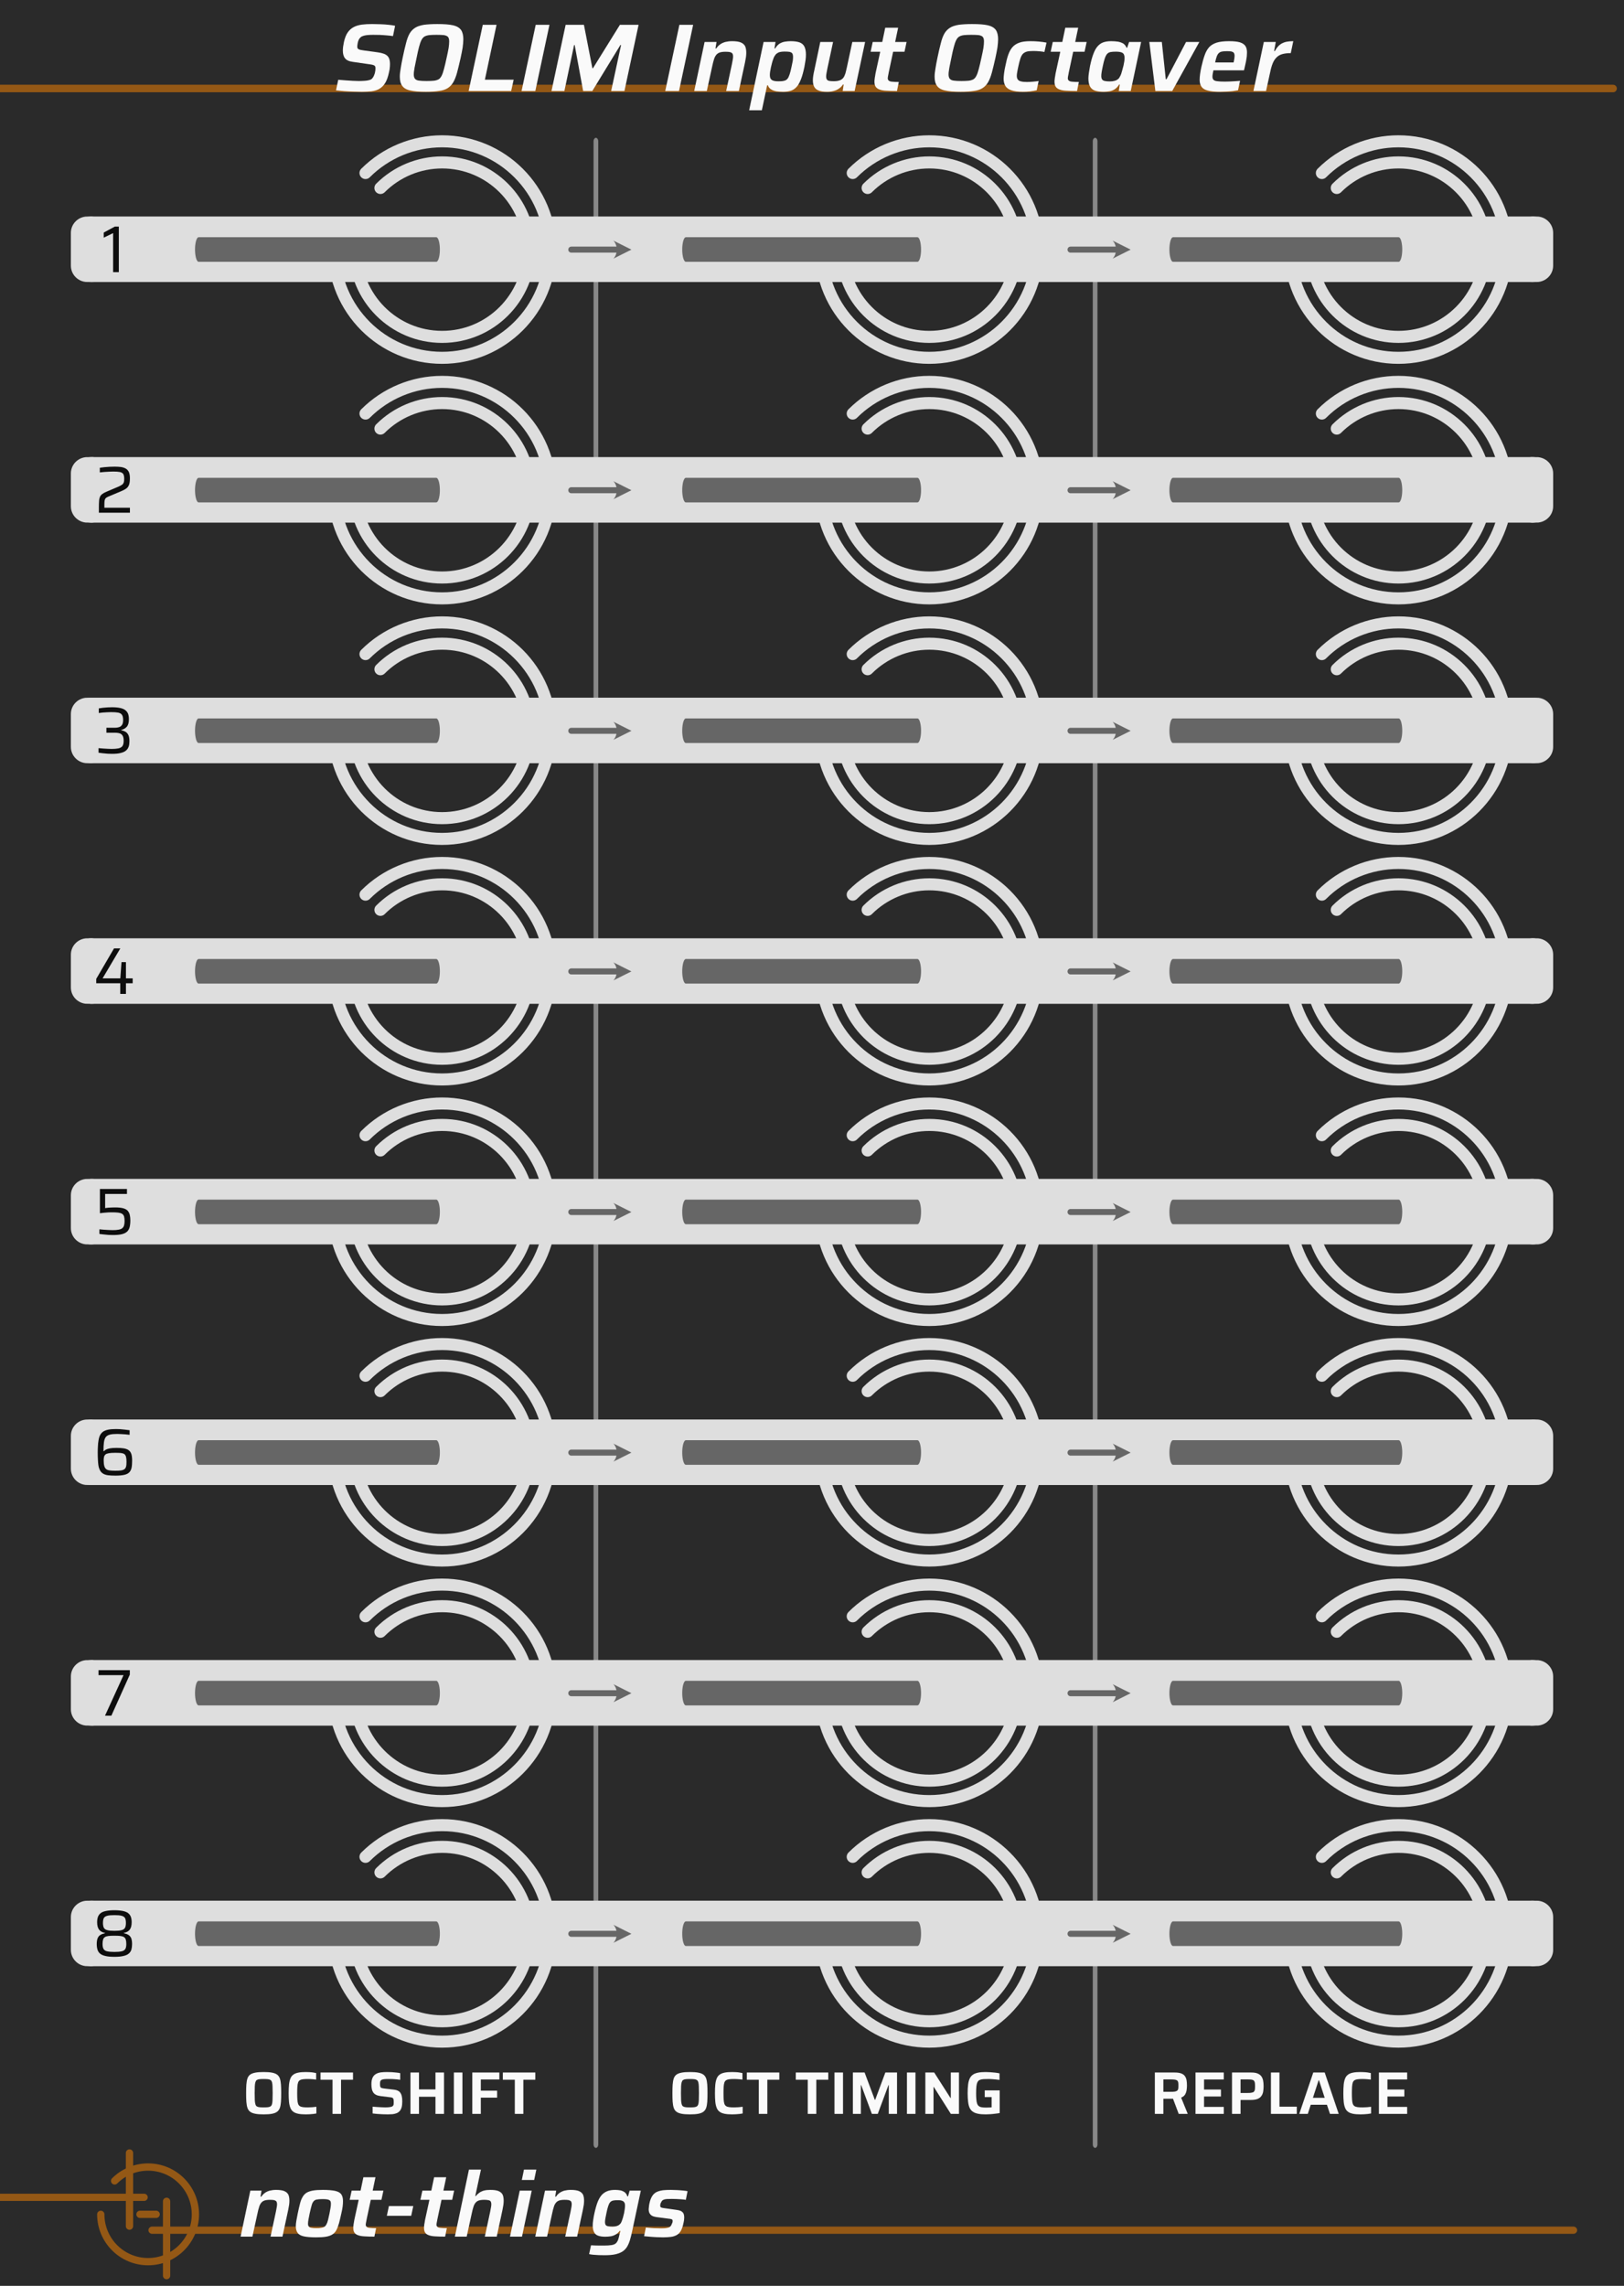 <?xml version="1.0" encoding="UTF-8" standalone="no"?><!DOCTYPE svg PUBLIC "-//W3C//DTD SVG 1.1//EN" "http://www.w3.org/Graphics/SVG/1.1/DTD/svg11.dtd"><svg width="100%" height="100%" viewBox="0 0 270 380" version="1.1" xmlns="http://www.w3.org/2000/svg" xmlns:xlink="http://www.w3.org/1999/xlink" xml:space="preserve" xmlns:serif="http://www.serif.com/" style="fill-rule:evenodd;clip-rule:evenodd;stroke-linecap:round;stroke-linejoin:round;stroke-miterlimit:1.5;"><rect x="0" y="0" width="270" height="380" fill="#333333" stroke="none"/><g id="background" transform="matrix(1.8,0,0,1,0,-1.42109e-14)"><rect x="0" y="0" width="150" height="380" style="fill:rgb(42,42,42);"/></g><g id="not-things-lines" serif:id="not-things lines" transform="matrix(0.004,0,0,0.004,-22.267,355.894)"><g transform="matrix(0.978,0,0,0.959,7233.25,-101.159)"><path d="M4760,3985L65165.9,3985" style="fill:none;stroke:rgb(148,88,21);stroke-width:313.37px;"/></g><g transform="matrix(0.971,0,0,0.959,7272.62,-101.159)"><path d="M4410,2560L-1921.67,2560" style="fill:none;stroke:rgb(148,88,21);stroke-width:314.58px;"/></g><g transform="matrix(0.96,0,0,0.96,7473.62,-1632.04)"><path d="M5226.34,4325L5226.34,7541.25" style="fill:none;stroke:rgb(148,88,21);stroke-width:316.04px;"/></g><g transform="matrix(0.959,0,0,0.96,7146.63,-1632.54)"><path d="M3964.79,5400L3964.79,2232.68" style="fill:none;stroke:rgb(148,88,21);stroke-width:316.3px;"/></g><g transform="matrix(0.959,0,0,0.959,7323.91,-101.095)"><path d="M4235,3297L4935,3297" style="fill:none;stroke:rgb(148,88,21);stroke-width:316.5px;"/></g><g transform="matrix(0.951,0,0,0.951,7164.38,-150.825)"><path d="M3330.5,1915.9C3704.78,1541.63 4221.7,1310 4792.3,1310C5933.49,1310 6860,2236.51 6860,3377.7C6860,4518.9 5933.49,5445.4 4792.3,5445.4C3651.1,5445.4 2724.6,4518.9 2724.6,3377.7" style="fill:none;stroke:rgb(148,88,21);stroke-width:319.23px;"/></g></g><g id="column-separators" serif:id="column separators" transform="matrix(1,0,0,1,-3,-8.5)"><g transform="matrix(0.662,0,0,1,60.857,-197.506)"><path d="M187.636,229.506L187.636,562.506" style="fill:none;stroke:rgb(136,136,136);stroke-width:1.18px;"/></g><g transform="matrix(0.662,0,0,1,-22.143,-197.506)"><path d="M187.636,229.506L187.636,562.506" style="fill:none;stroke:rgb(136,136,136);stroke-width:1.18px;"/></g></g><g id="controls-background" serif:id="controls background" transform="matrix(1,0,0,1,6,-10)"><g transform="matrix(1.021,0,0,1,204.031,-0.5)"><g transform="matrix(17.053,0,0,0.032,-523.855,325.812)"><path d="M33.447,106.4L33.447,276.629C33.447,323.605 33.376,361.744 33.289,361.744L19.531,361.744C19.443,361.744 19.373,323.605 19.373,276.629L19.373,106.4C19.373,59.424 19.443,21.285 19.531,21.285L33.289,21.285C33.376,21.285 33.447,59.424 33.447,106.4Z" style="fill:rgb(222,222,222);stroke:rgb(222,222,222);stroke-width:0.08px;"/></g><g transform="matrix(17.053,0,0,0.032,-523.855,285.812)"><path d="M33.447,106.4L33.447,276.629C33.447,323.605 33.376,361.744 33.289,361.744L19.531,361.744C19.443,361.744 19.373,323.605 19.373,276.629L19.373,106.4C19.373,59.424 19.443,21.285 19.531,21.285L33.289,21.285C33.376,21.285 33.447,59.424 33.447,106.4Z" style="fill:rgb(222,222,222);stroke:rgb(222,222,222);stroke-width:0.08px;"/></g><g transform="matrix(17.053,0,0,0.032,-523.855,245.812)"><path d="M33.447,106.4L33.447,276.629C33.447,323.605 33.376,361.744 33.289,361.744L19.531,361.744C19.443,361.744 19.373,323.605 19.373,276.629L19.373,106.4C19.373,59.424 19.443,21.285 19.531,21.285L33.289,21.285C33.376,21.285 33.447,59.424 33.447,106.4Z" style="fill:rgb(222,222,222);stroke:rgb(222,222,222);stroke-width:0.08px;"/></g><g transform="matrix(17.053,0,0,0.032,-523.855,205.812)"><path d="M33.447,106.4L33.447,276.629C33.447,323.605 33.376,361.744 33.289,361.744L19.531,361.744C19.443,361.744 19.373,323.605 19.373,276.629L19.373,106.4C19.373,59.424 19.443,21.285 19.531,21.285L33.289,21.285C33.376,21.285 33.447,59.424 33.447,106.4Z" style="fill:rgb(222,222,222);stroke:rgb(222,222,222);stroke-width:0.08px;"/></g><g transform="matrix(17.053,0,0,0.032,-523.855,165.812)"><path d="M33.447,106.4L33.447,276.629C33.447,323.605 33.376,361.744 33.289,361.744L19.531,361.744C19.443,361.744 19.373,323.605 19.373,276.629L19.373,106.4C19.373,59.424 19.443,21.285 19.531,21.285L33.289,21.285C33.376,21.285 33.447,59.424 33.447,106.4Z" style="fill:rgb(222,222,222);stroke:rgb(222,222,222);stroke-width:0.08px;"/></g><g transform="matrix(17.053,0,0,0.032,-523.855,125.812)"><path d="M33.447,106.4L33.447,276.629C33.447,323.605 33.376,361.744 33.289,361.744L19.531,361.744C19.443,361.744 19.373,323.605 19.373,276.629L19.373,106.4C19.373,59.424 19.443,21.285 19.531,21.285L33.289,21.285C33.376,21.285 33.447,59.424 33.447,106.4Z" style="fill:rgb(222,222,222);stroke:rgb(222,222,222);stroke-width:0.08px;"/></g><g transform="matrix(17.053,0,0,0.032,-523.855,85.812)"><path d="M33.447,106.4L33.447,276.629C33.447,323.605 33.376,361.744 33.289,361.744L19.531,361.744C19.443,361.744 19.373,323.605 19.373,276.629L19.373,106.4C19.373,59.424 19.443,21.285 19.531,21.285L33.289,21.285C33.376,21.285 33.447,59.424 33.447,106.4Z" style="fill:rgb(222,222,222);stroke:rgb(222,222,222);stroke-width:0.08px;"/></g><g transform="matrix(17.053,0,0,0.032,-523.855,45.812)"><path d="M33.447,106.4L33.447,276.629C33.447,323.605 33.376,361.744 33.289,361.744L19.531,361.744C19.443,361.744 19.373,323.605 19.373,276.629L19.373,106.4C19.373,59.424 19.443,21.285 19.531,21.285L33.289,21.285C33.376,21.285 33.447,59.424 33.447,106.4Z" style="fill:rgb(222,222,222);stroke:rgb(222,222,222);stroke-width:0.08px;"/></g></g><g id="Three" transform="matrix(1,0,0,1,200,0)"><g id="in-8" transform="matrix(1.565,0,0,1.565,-14.978,-168.587)"><path d="M15,319.5C15,325.851 20.149,331 26.5,331C32.847,331 38,325.847 38,319.5C38,313.153 32.847,308 26.5,308C23.45,308 20.525,309.212 18.368,311.368C20.525,309.212 23.45,308 26.5,308C32.847,308 38,313.153 38,319.5C38,325.847 32.847,331 26.5,331C20.149,331 15,325.851 15,319.5Z" style="fill:none;stroke:rgb(222,222,222);stroke-width:1.28px;stroke-linecap:butt;stroke-miterlimit:2;"/></g><g id="in-7" transform="matrix(1.565,0,0,1.565,-14.978,-145.978)"><path d="M15,279.5C15,285.851 20.149,291 26.5,291C32.847,291 38,285.847 38,279.5C38,273.153 32.847,268 26.5,268C23.45,268 20.525,269.212 18.368,271.368C20.525,269.212 23.45,268 26.5,268C32.847,268 38,273.153 38,279.5C38,285.847 32.847,291 26.5,291C20.149,291 15,285.851 15,279.5Z" style="fill:none;stroke:rgb(222,222,222);stroke-width:1.28px;stroke-linecap:butt;stroke-miterlimit:2;"/></g><g id="in-6" transform="matrix(1.565,0,0,1.565,-14.978,-123.37)"><path d="M15,239.5C15,245.851 20.149,251 26.5,251C32.847,251 38,245.847 38,239.5C38,233.153 32.847,228 26.5,228C23.45,228 20.525,229.212 18.368,231.368C20.525,229.212 23.45,228 26.5,228C32.847,228 38,233.153 38,239.5C38,245.847 32.847,251 26.5,251C20.149,251 15,245.851 15,239.5Z" style="fill:none;stroke:rgb(222,222,222);stroke-width:1.28px;stroke-linecap:butt;stroke-miterlimit:2;"/></g><g id="in-5" transform="matrix(1.565,0,0,1.565,-14.978,-100.761)"><path d="M15,199.5C15,205.851 20.149,211 26.5,211C32.847,211 38,205.847 38,199.5C38,193.153 32.847,188 26.5,188C23.45,188 20.525,189.212 18.368,191.368C20.525,189.212 23.45,188 26.5,188C32.847,188 38,193.153 38,199.5C38,205.847 32.847,211 26.5,211C20.149,211 15,205.851 15,199.5Z" style="fill:none;stroke:rgb(222,222,222);stroke-width:1.28px;stroke-linecap:butt;stroke-miterlimit:2;"/></g><g id="in-4" transform="matrix(1.565,0,0,1.565,-14.978,-78.152)"><path d="M15,159.5C15,165.851 20.149,171 26.5,171C32.847,171 38,165.847 38,159.5C38,153.153 32.847,148 26.5,148C23.45,148 20.525,149.212 18.368,151.368C20.525,149.212 23.45,148 26.5,148C32.847,148 38,153.153 38,159.5C38,165.847 32.847,171 26.5,171C20.149,171 15,165.851 15,159.5Z" style="fill:none;stroke:rgb(222,222,222);stroke-width:1.28px;stroke-linecap:butt;stroke-miterlimit:2;"/></g><g id="in-3" transform="matrix(1.565,0,0,1.565,-14.978,-55.544)"><path d="M15,119.5C15,125.851 20.149,131 26.5,131C32.847,131 38,125.847 38,119.5C38,113.153 32.847,108 26.5,108C23.45,108 20.525,109.212 18.368,111.368C20.525,109.212 23.45,108 26.5,108C32.847,108 38,113.153 38,119.5C38,125.847 32.847,131 26.5,131C20.149,131 15,125.851 15,119.5Z" style="fill:none;stroke:rgb(222,222,222);stroke-width:1.28px;stroke-linecap:butt;stroke-miterlimit:2;"/></g><g id="in-2" transform="matrix(1.565,0,0,1.565,-14.978,-32.935)"><path d="M15,79.5C15,85.851 20.149,91 26.5,91C32.847,91 38,85.847 38,79.5C38,73.153 32.847,68 26.5,68C23.45,68 20.525,69.212 18.368,71.368C20.525,69.212 23.45,68 26.5,68C32.847,68 38,73.153 38,79.5C38,85.847 32.847,91 26.5,91C20.149,91 15,85.851 15,79.5Z" style="fill:none;stroke:rgb(222,222,222);stroke-width:1.28px;stroke-linecap:butt;stroke-miterlimit:2;"/></g><g id="in-1" transform="matrix(1.565,0,0,1.565,-14.978,-10.326)"><path d="M15,39.5C15,45.851 20.149,51 26.5,51C32.847,51 38,45.847 38,39.5C38,33.153 32.847,28 26.5,28C23.45,28 20.525,29.212 18.368,31.368C20.525,29.212 23.45,28 26.5,28C32.847,28 38,33.153 38,39.5C38,45.847 32.847,51 26.5,51C20.149,51 15,45.851 15,39.5Z" style="fill:none;stroke:rgb(222,222,222);stroke-width:1.28px;stroke-linecap:butt;stroke-miterlimit:2;"/></g><g id="in-81" serif:id="in-8" transform="matrix(1.261,0,0,1.261,-6.913,-71.348)"><path d="M15,319.5C15,325.851 20.149,331 26.5,331C32.847,331 38,325.847 38,319.5C38,313.153 32.847,308 26.5,308C23.45,308 20.525,309.212 18.368,311.368C20.525,309.212 23.45,308 26.5,308C32.847,308 38,313.153 38,319.5C38,325.847 32.847,331 26.5,331C20.149,331 15,325.851 15,319.5Z" style="fill:none;stroke:rgb(222,222,222);stroke-width:1.59px;stroke-linecap:butt;stroke-miterlimit:2;"/></g><g id="in-71" serif:id="in-7" transform="matrix(1.261,0,0,1.261,-6.913,-60.913)"><path d="M15,279.5C15,285.851 20.149,291 26.5,291C32.847,291 38,285.847 38,279.5C38,273.153 32.847,268 26.5,268C23.45,268 20.525,269.212 18.368,271.368C20.525,269.212 23.45,268 26.5,268C32.847,268 38,273.153 38,279.5C38,285.847 32.847,291 26.5,291C20.149,291 15,285.851 15,279.5Z" style="fill:none;stroke:rgb(222,222,222);stroke-width:1.59px;stroke-linecap:butt;stroke-miterlimit:2;"/></g><g id="in-61" serif:id="in-6" transform="matrix(1.261,0,0,1.261,-6.913,-50.478)"><path d="M15,239.5C15,245.851 20.149,251 26.5,251C32.847,251 38,245.847 38,239.5C38,233.153 32.847,228 26.5,228C23.45,228 20.525,229.212 18.368,231.368C20.525,229.212 23.45,228 26.5,228C32.847,228 38,233.153 38,239.5C38,245.847 32.847,251 26.5,251C20.149,251 15,245.851 15,239.5Z" style="fill:none;stroke:rgb(222,222,222);stroke-width:1.59px;stroke-linecap:butt;stroke-miterlimit:2;"/></g><g id="in-51" serif:id="in-5" transform="matrix(1.261,0,0,1.261,-6.913,-40.044)"><path d="M15,199.5C15,205.851 20.149,211 26.5,211C32.847,211 38,205.847 38,199.5C38,193.153 32.847,188 26.5,188C23.45,188 20.525,189.212 18.368,191.368C20.525,189.212 23.45,188 26.5,188C32.847,188 38,193.153 38,199.5C38,205.847 32.847,211 26.5,211C20.149,211 15,205.851 15,199.5Z" style="fill:none;stroke:rgb(222,222,222);stroke-width:1.59px;stroke-linecap:butt;stroke-miterlimit:2;"/></g><g id="in-41" serif:id="in-4" transform="matrix(1.261,0,0,1.261,-6.913,-29.609)"><path d="M15,159.5C15,165.851 20.149,171 26.5,171C32.847,171 38,165.847 38,159.5C38,153.153 32.847,148 26.5,148C23.45,148 20.525,149.212 18.368,151.368C20.525,149.212 23.45,148 26.5,148C32.847,148 38,153.153 38,159.5C38,165.847 32.847,171 26.5,171C20.149,171 15,165.851 15,159.5Z" style="fill:none;stroke:rgb(222,222,222);stroke-width:1.59px;stroke-linecap:butt;stroke-miterlimit:2;"/></g><g id="in-31" serif:id="in-3" transform="matrix(1.261,0,0,1.261,-6.913,-19.174)"><path d="M15,119.5C15,125.851 20.149,131 26.5,131C32.847,131 38,125.847 38,119.5C38,113.153 32.847,108 26.5,108C23.45,108 20.525,109.212 18.368,111.368C20.525,109.212 23.45,108 26.5,108C32.847,108 38,113.153 38,119.5C38,125.847 32.847,131 26.5,131C20.149,131 15,125.851 15,119.5Z" style="fill:none;stroke:rgb(222,222,222);stroke-width:1.59px;stroke-linecap:butt;stroke-miterlimit:2;"/></g><g id="in-21" serif:id="in-2" transform="matrix(1.261,0,0,1.261,-6.913,-8.739)"><path d="M15,79.5C15,85.851 20.149,91 26.5,91C32.847,91 38,85.847 38,79.5C38,73.153 32.847,68 26.5,68C23.45,68 20.525,69.212 18.368,71.368C20.525,69.212 23.45,68 26.5,68C32.847,68 38,73.153 38,79.5C38,85.847 32.847,91 26.5,91C20.149,91 15,85.851 15,79.5Z" style="fill:none;stroke:rgb(222,222,222);stroke-width:1.59px;stroke-linecap:butt;stroke-miterlimit:2;"/></g><g id="in-11" serif:id="in-1" transform="matrix(1.261,0,0,1.261,-6.913,1.696)"><path d="M15,39.5C15,45.851 20.149,51 26.5,51C32.847,51 38,45.847 38,39.5C38,33.153 32.847,28 26.5,28C23.45,28 20.525,29.212 18.368,31.368C20.525,29.212 23.45,28 26.5,28C32.847,28 38,33.153 38,39.5C38,45.847 32.847,51 26.5,51C20.149,51 15,45.851 15,39.5Z" style="fill:none;stroke:rgb(222,222,222);stroke-width:1.59px;stroke-linecap:butt;stroke-miterlimit:2;"/></g><g transform="matrix(2.79,0,0,9.507,-222.74,-659.699)"><path d="M75.901,104.258L89.344,104.258" style="fill:none;stroke:rgb(102,102,102);stroke-width:0.43px;"/></g><g transform="matrix(2.79,0,0,9.507,-222.74,-699.699)"><path d="M75.901,104.258L89.344,104.258" style="fill:none;stroke:rgb(102,102,102);stroke-width:0.43px;"/></g><g transform="matrix(2.79,0,0,9.507,-222.74,-739.699)"><path d="M75.901,104.258L89.344,104.258" style="fill:none;stroke:rgb(102,102,102);stroke-width:0.43px;"/></g><g transform="matrix(2.79,0,0,9.507,-222.74,-779.699)"><path d="M75.901,104.258L89.344,104.258" style="fill:none;stroke:rgb(102,102,102);stroke-width:0.43px;"/></g><g transform="matrix(2.79,0,0,9.507,-222.74,-819.699)"><path d="M75.901,104.258L89.344,104.258" style="fill:none;stroke:rgb(102,102,102);stroke-width:0.43px;"/></g><g transform="matrix(2.79,0,0,9.507,-222.74,-859.699)"><path d="M75.901,104.258L89.344,104.258" style="fill:none;stroke:rgb(102,102,102);stroke-width:0.43px;"/></g><g transform="matrix(2.79,0,0,9.507,-222.74,-899.699)"><path d="M75.901,104.258L89.344,104.258" style="fill:none;stroke:rgb(102,102,102);stroke-width:0.43px;"/></g><g transform="matrix(2.79,0,0,9.507,-222.74,-939.699)"><path d="M75.901,104.258L89.344,104.258" style="fill:none;stroke:rgb(102,102,102);stroke-width:0.43px;"/></g></g><g id="Two" transform="matrix(1,0,0,1,120,0)"><g id="in-82" serif:id="in-8" transform="matrix(1.565,0,0,1.565,-12.978,-168.587)"><path d="M15,319.5C15,325.851 20.149,331 26.5,331C32.847,331 38,325.847 38,319.5C38,313.153 32.847,308 26.5,308C23.45,308 20.525,309.212 18.368,311.368C20.525,309.212 23.45,308 26.5,308C32.847,308 38,313.153 38,319.5C38,325.847 32.847,331 26.5,331C20.149,331 15,325.851 15,319.5Z" style="fill:none;stroke:rgb(222,222,222);stroke-width:1.28px;stroke-linecap:butt;stroke-miterlimit:2;"/></g><g id="in-72" serif:id="in-7" transform="matrix(1.565,0,0,1.565,-12.978,-145.978)"><path d="M15,279.5C15,285.851 20.149,291 26.5,291C32.847,291 38,285.847 38,279.5C38,273.153 32.847,268 26.5,268C23.45,268 20.525,269.212 18.368,271.368C20.525,269.212 23.45,268 26.5,268C32.847,268 38,273.153 38,279.5C38,285.847 32.847,291 26.5,291C20.149,291 15,285.851 15,279.5Z" style="fill:none;stroke:rgb(222,222,222);stroke-width:1.28px;stroke-linecap:butt;stroke-miterlimit:2;"/></g><g id="in-62" serif:id="in-6" transform="matrix(1.565,0,0,1.565,-12.978,-123.37)"><path d="M15,239.5C15,245.851 20.149,251 26.5,251C32.847,251 38,245.847 38,239.5C38,233.153 32.847,228 26.5,228C23.45,228 20.525,229.212 18.368,231.368C20.525,229.212 23.45,228 26.5,228C32.847,228 38,233.153 38,239.5C38,245.847 32.847,251 26.5,251C20.149,251 15,245.851 15,239.5Z" style="fill:none;stroke:rgb(222,222,222);stroke-width:1.28px;stroke-linecap:butt;stroke-miterlimit:2;"/></g><g id="in-52" serif:id="in-5" transform="matrix(1.565,0,0,1.565,-12.978,-100.761)"><path d="M15,199.5C15,205.851 20.149,211 26.5,211C32.847,211 38,205.847 38,199.5C38,193.153 32.847,188 26.5,188C23.45,188 20.525,189.212 18.368,191.368C20.525,189.212 23.45,188 26.5,188C32.847,188 38,193.153 38,199.5C38,205.847 32.847,211 26.5,211C20.149,211 15,205.851 15,199.5Z" style="fill:none;stroke:rgb(222,222,222);stroke-width:1.28px;stroke-linecap:butt;stroke-miterlimit:2;"/></g><g id="in-42" serif:id="in-4" transform="matrix(1.565,0,0,1.565,-12.978,-78.152)"><path d="M15,159.5C15,165.851 20.149,171 26.5,171C32.847,171 38,165.847 38,159.5C38,153.153 32.847,148 26.5,148C23.45,148 20.525,149.212 18.368,151.368C20.525,149.212 23.45,148 26.5,148C32.847,148 38,153.153 38,159.5C38,165.847 32.847,171 26.5,171C20.149,171 15,165.851 15,159.5Z" style="fill:none;stroke:rgb(222,222,222);stroke-width:1.28px;stroke-linecap:butt;stroke-miterlimit:2;"/></g><g id="in-32" serif:id="in-3" transform="matrix(1.565,0,0,1.565,-12.978,-55.544)"><path d="M15,119.5C15,125.851 20.149,131 26.5,131C32.847,131 38,125.847 38,119.5C38,113.153 32.847,108 26.5,108C23.45,108 20.525,109.212 18.368,111.368C20.525,109.212 23.45,108 26.5,108C32.847,108 38,113.153 38,119.5C38,125.847 32.847,131 26.5,131C20.149,131 15,125.851 15,119.5Z" style="fill:none;stroke:rgb(222,222,222);stroke-width:1.28px;stroke-linecap:butt;stroke-miterlimit:2;"/></g><g id="in-22" serif:id="in-2" transform="matrix(1.565,0,0,1.565,-12.978,-32.935)"><path d="M15,79.5C15,85.851 20.149,91 26.5,91C32.847,91 38,85.847 38,79.5C38,73.153 32.847,68 26.5,68C23.45,68 20.525,69.212 18.368,71.368C20.525,69.212 23.45,68 26.5,68C32.847,68 38,73.153 38,79.5C38,85.847 32.847,91 26.5,91C20.149,91 15,85.851 15,79.5Z" style="fill:none;stroke:rgb(222,222,222);stroke-width:1.28px;stroke-linecap:butt;stroke-miterlimit:2;"/></g><g id="in-12" serif:id="in-1" transform="matrix(1.565,0,0,1.565,-12.978,-10.326)"><path d="M15,39.5C15,45.851 20.149,51 26.5,51C32.847,51 38,45.847 38,39.5C38,33.153 32.847,28 26.5,28C23.45,28 20.525,29.212 18.368,31.368C20.525,29.212 23.45,28 26.5,28C32.847,28 38,33.153 38,39.5C38,45.847 32.847,51 26.5,51C20.149,51 15,45.851 15,39.5Z" style="fill:none;stroke:rgb(222,222,222);stroke-width:1.28px;stroke-linecap:butt;stroke-miterlimit:2;"/></g><g id="in-83" serif:id="in-8" transform="matrix(1.261,0,0,1.261,-4.913,-71.348)"><path d="M15,319.5C15,325.851 20.149,331 26.5,331C32.847,331 38,325.847 38,319.5C38,313.153 32.847,308 26.5,308C23.45,308 20.525,309.212 18.368,311.368C20.525,309.212 23.45,308 26.5,308C32.847,308 38,313.153 38,319.5C38,325.847 32.847,331 26.5,331C20.149,331 15,325.851 15,319.5Z" style="fill:none;stroke:rgb(222,222,222);stroke-width:1.59px;stroke-linecap:butt;stroke-miterlimit:2;"/></g><g id="in-73" serif:id="in-7" transform="matrix(1.261,0,0,1.261,-4.913,-60.913)"><path d="M15,279.5C15,285.851 20.149,291 26.5,291C32.847,291 38,285.847 38,279.5C38,273.153 32.847,268 26.5,268C23.45,268 20.525,269.212 18.368,271.368C20.525,269.212 23.45,268 26.5,268C32.847,268 38,273.153 38,279.5C38,285.847 32.847,291 26.5,291C20.149,291 15,285.851 15,279.5Z" style="fill:none;stroke:rgb(222,222,222);stroke-width:1.59px;stroke-linecap:butt;stroke-miterlimit:2;"/></g><g id="in-63" serif:id="in-6" transform="matrix(1.261,0,0,1.261,-4.913,-50.478)"><path d="M15,239.5C15,245.851 20.149,251 26.5,251C32.847,251 38,245.847 38,239.5C38,233.153 32.847,228 26.5,228C23.45,228 20.525,229.212 18.368,231.368C20.525,229.212 23.45,228 26.5,228C32.847,228 38,233.153 38,239.5C38,245.847 32.847,251 26.5,251C20.149,251 15,245.851 15,239.5Z" style="fill:none;stroke:rgb(222,222,222);stroke-width:1.59px;stroke-linecap:butt;stroke-miterlimit:2;"/></g><g id="in-53" serif:id="in-5" transform="matrix(1.261,0,0,1.261,-4.913,-40.044)"><path d="M15,199.5C15,205.851 20.149,211 26.5,211C32.847,211 38,205.847 38,199.5C38,193.153 32.847,188 26.5,188C23.45,188 20.525,189.212 18.368,191.368C20.525,189.212 23.45,188 26.5,188C32.847,188 38,193.153 38,199.5C38,205.847 32.847,211 26.5,211C20.149,211 15,205.851 15,199.5Z" style="fill:none;stroke:rgb(222,222,222);stroke-width:1.59px;stroke-linecap:butt;stroke-miterlimit:2;"/></g><g id="in-43" serif:id="in-4" transform="matrix(1.261,0,0,1.261,-4.913,-29.609)"><path d="M15,159.5C15,165.851 20.149,171 26.5,171C32.847,171 38,165.847 38,159.5C38,153.153 32.847,148 26.5,148C23.45,148 20.525,149.212 18.368,151.368C20.525,149.212 23.45,148 26.5,148C32.847,148 38,153.153 38,159.5C38,165.847 32.847,171 26.5,171C20.149,171 15,165.851 15,159.5Z" style="fill:none;stroke:rgb(222,222,222);stroke-width:1.59px;stroke-linecap:butt;stroke-miterlimit:2;"/></g><g id="in-33" serif:id="in-3" transform="matrix(1.261,0,0,1.261,-4.913,-19.174)"><path d="M15,119.5C15,125.851 20.149,131 26.5,131C32.847,131 38,125.847 38,119.5C38,113.153 32.847,108 26.5,108C23.45,108 20.525,109.212 18.368,111.368C20.525,109.212 23.45,108 26.5,108C32.847,108 38,113.153 38,119.5C38,125.847 32.847,131 26.5,131C20.149,131 15,125.851 15,119.5Z" style="fill:none;stroke:rgb(222,222,222);stroke-width:1.59px;stroke-linecap:butt;stroke-miterlimit:2;"/></g><g id="in-23" serif:id="in-2" transform="matrix(1.261,0,0,1.261,-4.913,-8.739)"><path d="M15,79.5C15,85.851 20.149,91 26.5,91C32.847,91 38,85.847 38,79.5C38,73.153 32.847,68 26.5,68C23.45,68 20.525,69.212 18.368,71.368C20.525,69.212 23.45,68 26.5,68C32.847,68 38,73.153 38,79.5C38,85.847 32.847,91 26.5,91C20.149,91 15,85.851 15,79.5Z" style="fill:none;stroke:rgb(222,222,222);stroke-width:1.59px;stroke-linecap:butt;stroke-miterlimit:2;"/></g><g id="in-13" serif:id="in-1" transform="matrix(1.261,0,0,1.261,-4.913,1.696)"><path d="M15,39.5C15,45.851 20.149,51 26.5,51C32.847,51 38,45.847 38,39.5C38,33.153 32.847,28 26.5,28C23.45,28 20.525,29.212 18.368,31.368C20.525,29.212 23.45,28 26.5,28C32.847,28 38,33.153 38,39.5C38,45.847 32.847,51 26.5,51C20.149,51 15,45.851 15,39.5Z" style="fill:none;stroke:rgb(222,222,222);stroke-width:1.59px;stroke-linecap:butt;stroke-miterlimit:2;"/></g><g transform="matrix(2.79,0,0,9.507,-222.74,-659.699)"><path d="M75.543,104.258L89.344,104.258" style="fill:none;stroke:rgb(102,102,102);stroke-width:0.43px;"/></g><g transform="matrix(2.79,0,0,9.507,-222.74,-699.699)"><path d="M75.543,104.258L89.344,104.258" style="fill:none;stroke:rgb(102,102,102);stroke-width:0.43px;"/></g><g transform="matrix(2.79,0,0,9.507,-222.74,-739.699)"><path d="M75.543,104.258L89.344,104.258" style="fill:none;stroke:rgb(102,102,102);stroke-width:0.43px;"/></g><g transform="matrix(2.79,0,0,9.507,-222.74,-779.699)"><path d="M75.543,104.258L89.344,104.258" style="fill:none;stroke:rgb(102,102,102);stroke-width:0.43px;"/></g><g transform="matrix(2.79,0,0,9.507,-222.74,-819.699)"><path d="M75.543,104.258L89.344,104.258" style="fill:none;stroke:rgb(102,102,102);stroke-width:0.43px;"/></g><g transform="matrix(2.79,0,0,9.507,-222.74,-859.699)"><path d="M75.543,104.258L89.344,104.258" style="fill:none;stroke:rgb(102,102,102);stroke-width:0.43px;"/></g><g transform="matrix(2.79,0,0,9.507,-222.74,-899.699)"><path d="M75.543,104.258L89.344,104.258" style="fill:none;stroke:rgb(102,102,102);stroke-width:0.43px;"/></g><g transform="matrix(2.79,0,0,9.507,-222.74,-939.699)"><path d="M75.543,104.258L89.344,104.258" style="fill:none;stroke:rgb(102,102,102);stroke-width:0.43px;"/></g></g><g id="One" transform="matrix(1,0,0,1,40,0)"><g id="in-84" serif:id="in-8" transform="matrix(1.565,0,0,1.565,-13.978,-168.587)"><path d="M15,319.5C15,325.851 20.149,331 26.5,331C32.847,331 38,325.847 38,319.5C38,313.153 32.847,308 26.5,308C23.45,308 20.525,309.212 18.368,311.368C20.525,309.212 23.45,308 26.5,308C32.847,308 38,313.153 38,319.5C38,325.847 32.847,331 26.5,331C20.149,331 15,325.851 15,319.5Z" style="fill:none;stroke:rgb(222,222,222);stroke-width:1.28px;stroke-linecap:butt;stroke-miterlimit:2;"/></g><g id="in-74" serif:id="in-7" transform="matrix(1.565,0,0,1.565,-13.978,-145.978)"><path d="M15,279.5C15,285.851 20.149,291 26.5,291C32.847,291 38,285.847 38,279.5C38,273.153 32.847,268 26.5,268C23.45,268 20.525,269.212 18.368,271.368C20.525,269.212 23.45,268 26.5,268C32.847,268 38,273.153 38,279.5C38,285.847 32.847,291 26.5,291C20.149,291 15,285.851 15,279.5Z" style="fill:none;stroke:rgb(222,222,222);stroke-width:1.28px;stroke-linecap:butt;stroke-miterlimit:2;"/></g><g id="in-64" serif:id="in-6" transform="matrix(1.565,0,0,1.565,-13.978,-123.37)"><path d="M15,239.5C15,245.851 20.149,251 26.5,251C32.847,251 38,245.847 38,239.5C38,233.153 32.847,228 26.5,228C23.45,228 20.525,229.212 18.368,231.368C20.525,229.212 23.45,228 26.5,228C32.847,228 38,233.153 38,239.5C38,245.847 32.847,251 26.5,251C20.149,251 15,245.851 15,239.5Z" style="fill:none;stroke:rgb(222,222,222);stroke-width:1.28px;stroke-linecap:butt;stroke-miterlimit:2;"/></g><g id="in-54" serif:id="in-5" transform="matrix(1.565,0,0,1.565,-13.978,-100.761)"><path d="M15,199.5C15,205.851 20.149,211 26.5,211C32.847,211 38,205.847 38,199.5C38,193.153 32.847,188 26.5,188C23.45,188 20.525,189.212 18.368,191.368C20.525,189.212 23.45,188 26.5,188C32.847,188 38,193.153 38,199.5C38,205.847 32.847,211 26.5,211C20.149,211 15,205.851 15,199.5Z" style="fill:none;stroke:rgb(222,222,222);stroke-width:1.28px;stroke-linecap:butt;stroke-miterlimit:2;"/></g><g id="in-44" serif:id="in-4" transform="matrix(1.565,0,0,1.565,-13.978,-78.152)"><path d="M15,159.5C15,165.851 20.149,171 26.5,171C32.847,171 38,165.847 38,159.5C38,153.153 32.847,148 26.5,148C23.45,148 20.525,149.212 18.368,151.368C20.525,149.212 23.45,148 26.5,148C32.847,148 38,153.153 38,159.5C38,165.847 32.847,171 26.5,171C20.149,171 15,165.851 15,159.5Z" style="fill:none;stroke:rgb(222,222,222);stroke-width:1.28px;stroke-linecap:butt;stroke-miterlimit:2;"/></g><g id="in-34" serif:id="in-3" transform="matrix(1.565,0,0,1.565,-13.978,-55.544)"><path d="M15,119.5C15,125.851 20.149,131 26.5,131C32.847,131 38,125.847 38,119.5C38,113.153 32.847,108 26.5,108C23.45,108 20.525,109.212 18.368,111.368C20.525,109.212 23.45,108 26.5,108C32.847,108 38,113.153 38,119.5C38,125.847 32.847,131 26.5,131C20.149,131 15,125.851 15,119.5Z" style="fill:none;stroke:rgb(222,222,222);stroke-width:1.28px;stroke-linecap:butt;stroke-miterlimit:2;"/></g><g id="in-24" serif:id="in-2" transform="matrix(1.565,0,0,1.565,-13.978,-32.935)"><path d="M15,79.5C15,85.851 20.149,91 26.5,91C32.847,91 38,85.847 38,79.5C38,73.153 32.847,68 26.5,68C23.45,68 20.525,69.212 18.368,71.368C20.525,69.212 23.45,68 26.5,68C32.847,68 38,73.153 38,79.5C38,85.847 32.847,91 26.5,91C20.149,91 15,85.851 15,79.5Z" style="fill:none;stroke:rgb(222,222,222);stroke-width:1.28px;stroke-linecap:butt;stroke-miterlimit:2;"/></g><g id="in-14" serif:id="in-1" transform="matrix(1.565,0,0,1.565,-13.978,-10.326)"><path d="M15,39.5C15,45.851 20.149,51 26.5,51C32.847,51 38,45.847 38,39.5C38,33.153 32.847,28 26.5,28C23.45,28 20.525,29.212 18.368,31.368C20.525,29.212 23.45,28 26.5,28C32.847,28 38,33.153 38,39.5C38,45.847 32.847,51 26.5,51C20.149,51 15,45.851 15,39.5Z" style="fill:none;stroke:rgb(222,222,222);stroke-width:1.28px;stroke-linecap:butt;stroke-miterlimit:2;"/></g><g id="in-85" serif:id="in-8" transform="matrix(1.261,0,0,1.261,-5.913,-71.348)"><path d="M15,319.5C15,325.851 20.149,331 26.5,331C32.847,331 38,325.847 38,319.5C38,313.153 32.847,308 26.5,308C23.45,308 20.525,309.212 18.368,311.368C20.525,309.212 23.45,308 26.5,308C32.847,308 38,313.153 38,319.5C38,325.847 32.847,331 26.5,331C20.149,331 15,325.851 15,319.5Z" style="fill:none;stroke:rgb(222,222,222);stroke-width:1.59px;stroke-linecap:butt;stroke-miterlimit:2;"/></g><g id="in-75" serif:id="in-7" transform="matrix(1.261,0,0,1.261,-5.913,-60.913)"><path d="M15,279.5C15,285.851 20.149,291 26.5,291C32.847,291 38,285.847 38,279.5C38,273.153 32.847,268 26.5,268C23.45,268 20.525,269.212 18.368,271.368C20.525,269.212 23.45,268 26.5,268C32.847,268 38,273.153 38,279.5C38,285.847 32.847,291 26.5,291C20.149,291 15,285.851 15,279.5Z" style="fill:none;stroke:rgb(222,222,222);stroke-width:1.59px;stroke-linecap:butt;stroke-miterlimit:2;"/></g><g id="in-65" serif:id="in-6" transform="matrix(1.261,0,0,1.261,-5.913,-50.478)"><path d="M15,239.5C15,245.851 20.149,251 26.5,251C32.847,251 38,245.847 38,239.5C38,233.153 32.847,228 26.5,228C23.45,228 20.525,229.212 18.368,231.368C20.525,229.212 23.45,228 26.5,228C32.847,228 38,233.153 38,239.5C38,245.847 32.847,251 26.5,251C20.149,251 15,245.851 15,239.5Z" style="fill:none;stroke:rgb(222,222,222);stroke-width:1.59px;stroke-linecap:butt;stroke-miterlimit:2;"/></g><g id="in-55" serif:id="in-5" transform="matrix(1.261,0,0,1.261,-5.913,-40.044)"><path d="M15,199.5C15,205.851 20.149,211 26.5,211C32.847,211 38,205.847 38,199.5C38,193.153 32.847,188 26.5,188C23.45,188 20.525,189.212 18.368,191.368C20.525,189.212 23.45,188 26.5,188C32.847,188 38,193.153 38,199.5C38,205.847 32.847,211 26.5,211C20.149,211 15,205.851 15,199.5Z" style="fill:none;stroke:rgb(222,222,222);stroke-width:1.59px;stroke-linecap:butt;stroke-miterlimit:2;"/></g><g id="in-45" serif:id="in-4" transform="matrix(1.261,0,0,1.261,-5.913,-29.609)"><path d="M15,159.5C15,165.851 20.149,171 26.5,171C32.847,171 38,165.847 38,159.5C38,153.153 32.847,148 26.5,148C23.45,148 20.525,149.212 18.368,151.368C20.525,149.212 23.45,148 26.5,148C32.847,148 38,153.153 38,159.5C38,165.847 32.847,171 26.5,171C20.149,171 15,165.851 15,159.5Z" style="fill:none;stroke:rgb(222,222,222);stroke-width:1.59px;stroke-linecap:butt;stroke-miterlimit:2;"/></g><g id="in-35" serif:id="in-3" transform="matrix(1.261,0,0,1.261,-5.913,-19.174)"><path d="M15,119.5C15,125.851 20.149,131 26.5,131C32.847,131 38,125.847 38,119.5C38,113.153 32.847,108 26.5,108C23.45,108 20.525,109.212 18.368,111.368C20.525,109.212 23.45,108 26.5,108C32.847,108 38,113.153 38,119.5C38,125.847 32.847,131 26.5,131C20.149,131 15,125.851 15,119.5Z" style="fill:none;stroke:rgb(222,222,222);stroke-width:1.59px;stroke-linecap:butt;stroke-miterlimit:2;"/></g><g id="in-25" serif:id="in-2" transform="matrix(1.261,0,0,1.261,-5.913,-8.739)"><path d="M15,79.5C15,85.851 20.149,91 26.5,91C32.847,91 38,85.847 38,79.5C38,73.153 32.847,68 26.5,68C23.45,68 20.525,69.212 18.368,71.368C20.525,69.212 23.45,68 26.5,68C32.847,68 38,73.153 38,79.5C38,85.847 32.847,91 26.5,91C20.149,91 15,85.851 15,79.5Z" style="fill:none;stroke:rgb(222,222,222);stroke-width:1.59px;stroke-linecap:butt;stroke-miterlimit:2;"/></g><g id="in-15" serif:id="in-1" transform="matrix(1.261,0,0,1.261,-5.913,1.696)"><path d="M15,39.5C15,45.851 20.149,51 26.5,51C32.847,51 38,45.847 38,39.5C38,33.153 32.847,28 26.5,28C23.45,28 20.525,29.212 18.368,31.368C20.525,29.212 23.45,28 26.5,28C32.847,28 38,33.153 38,39.5C38,45.847 32.847,51 26.5,51C20.149,51 15,45.851 15,39.5Z" style="fill:none;stroke:rgb(222,222,222);stroke-width:1.59px;stroke-linecap:butt;stroke-miterlimit:2;"/></g><g transform="matrix(2.79,0,0,9.507,-222.74,-659.699)"><path d="M75.184,104.258L89.344,104.258" style="fill:none;stroke:rgb(102,102,102);stroke-width:0.43px;"/></g><g transform="matrix(2.79,0,0,9.507,-222.74,-699.699)"><path d="M75.184,104.258L89.344,104.258" style="fill:none;stroke:rgb(102,102,102);stroke-width:0.43px;"/></g><g transform="matrix(2.79,0,0,9.507,-222.74,-739.699)"><path d="M75.184,104.258L89.344,104.258" style="fill:none;stroke:rgb(102,102,102);stroke-width:0.43px;"/></g><g transform="matrix(2.79,0,0,9.507,-222.74,-779.699)"><path d="M75.184,104.258L89.344,104.258" style="fill:none;stroke:rgb(102,102,102);stroke-width:0.43px;"/></g><g transform="matrix(2.79,0,0,9.507,-222.74,-819.699)"><path d="M75.184,104.258L89.344,104.258" style="fill:none;stroke:rgb(102,102,102);stroke-width:0.43px;"/></g><g transform="matrix(2.79,0,0,9.507,-222.74,-859.699)"><path d="M75.184,104.258L89.344,104.258" style="fill:none;stroke:rgb(102,102,102);stroke-width:0.43px;"/></g><g transform="matrix(2.79,0,0,9.507,-222.74,-939.699)"><path d="M75.184,104.258L89.344,104.258" style="fill:none;stroke:rgb(102,102,102);stroke-width:0.43px;"/></g><g transform="matrix(2.79,0,0,9.507,-222.74,-899.699)"><path d="M75.184,104.258L89.344,104.258" style="fill:none;stroke:rgb(102,102,102);stroke-width:0.43px;"/></g></g><g id="Arrows"><g transform="matrix(0.769,0,0,1,102.385,277)"><g transform="matrix(1.3,-0,-0,1,-140.9,-267)"><path d="M185,320L188,321.5L185,323C185.75,322.25 185.75,320.75 185,320Z" style="fill:rgb(102,102,102);"/><path d="M178,321.5L185.6,321.5" style="fill:none;stroke:rgb(102,102,102);stroke-width:1px;"/></g></g><g transform="matrix(0.769,0,0,1,19.385,277)"><g transform="matrix(1.3,-0,-0,1,-33,-267)"><path d="M102,320L105,321.5L102,323C102.75,322.25 102.75,320.75 102,320Z" style="fill:rgb(102,102,102);"/><path d="M95,321.5L102.6,321.5" style="fill:none;stroke:rgb(102,102,102);stroke-width:1px;"/></g></g><g transform="matrix(0.769,0,0,1,102.385,237)"><g transform="matrix(1.3,-0,-0,1,-140.9,-227)"><path d="M185,280L188,281.5L185,283C185.75,282.25 185.75,280.75 185,280Z" style="fill:rgb(102,102,102);"/><path d="M178,281.5L185.6,281.5" style="fill:none;stroke:rgb(102,102,102);stroke-width:1px;"/></g></g><g transform="matrix(0.769,0,0,1,19.385,237)"><g transform="matrix(1.3,-0,-0,1,-33,-227)"><path d="M102,280L105,281.5L102,283C102.75,282.25 102.75,280.75 102,280Z" style="fill:rgb(102,102,102);"/><path d="M95,281.5L102.6,281.5" style="fill:none;stroke:rgb(102,102,102);stroke-width:1px;"/></g></g><g transform="matrix(0.769,0,0,1,102.385,197)"><g transform="matrix(1.3,-0,-0,1,-140.9,-187)"><path d="M185,240L188,241.5L185,243C185.75,242.25 185.75,240.75 185,240Z" style="fill:rgb(102,102,102);"/><path d="M178,241.5L185.6,241.5" style="fill:none;stroke:rgb(102,102,102);stroke-width:1px;"/></g></g><g transform="matrix(0.769,0,0,1,19.385,197)"><g transform="matrix(1.3,-0,-0,1,-33,-187)"><path d="M102,240L105,241.5L102,243C102.75,242.25 102.75,240.75 102,240Z" style="fill:rgb(102,102,102);"/><path d="M95,241.5L102.6,241.5" style="fill:none;stroke:rgb(102,102,102);stroke-width:1px;"/></g></g><g transform="matrix(0.769,0,0,1,102.385,157)"><g transform="matrix(1.3,-0,-0,1,-140.9,-147)"><path d="M185,200L188,201.5L185,203C185.75,202.25 185.75,200.75 185,200Z" style="fill:rgb(102,102,102);"/><path d="M178,201.5L185.6,201.5" style="fill:none;stroke:rgb(102,102,102);stroke-width:1px;"/></g></g><g transform="matrix(0.769,0,0,1,19.385,157)"><g transform="matrix(1.3,-0,-0,1,-33,-147)"><path d="M102,200L105,201.5L102,203C102.75,202.25 102.75,200.75 102,200Z" style="fill:rgb(102,102,102);"/><path d="M95,201.5L102.6,201.5" style="fill:none;stroke:rgb(102,102,102);stroke-width:1px;"/></g></g><g transform="matrix(0.769,0,0,1,102.385,117)"><g transform="matrix(1.3,-0,-0,1,-140.9,-107)"><path d="M185,160L188,161.5L185,163C185.75,162.25 185.75,160.75 185,160Z" style="fill:rgb(102,102,102);"/><path d="M178,161.5L185.6,161.5" style="fill:none;stroke:rgb(102,102,102);stroke-width:1px;"/></g></g><g transform="matrix(0.769,0,0,1,19.385,117)"><g transform="matrix(1.3,-0,-0,1,-33,-107)"><path d="M102,160L105,161.5L102,163C102.75,162.25 102.75,160.75 102,160Z" style="fill:rgb(102,102,102);"/><path d="M95,161.5L102.6,161.5" style="fill:none;stroke:rgb(102,102,102);stroke-width:1px;"/></g></g><g transform="matrix(0.769,0,0,1,102.385,77)"><g transform="matrix(1.3,-0,-0,1,-140.9,-67)"><path d="M185,120L188,121.5L185,123C185.75,122.25 185.75,120.75 185,120Z" style="fill:rgb(102,102,102);"/><path d="M178,121.5L185.6,121.5" style="fill:none;stroke:rgb(102,102,102);stroke-width:1px;"/></g></g><g transform="matrix(0.769,0,0,1,19.385,77)"><g transform="matrix(1.3,-0,-0,1,-33,-67)"><path d="M102,120L105,121.5L102,123C102.75,122.25 102.75,120.75 102,120Z" style="fill:rgb(102,102,102);"/><path d="M95,121.5L102.6,121.5" style="fill:none;stroke:rgb(102,102,102);stroke-width:1px;"/></g></g><g transform="matrix(0.769,0,0,1,102.385,37)"><g transform="matrix(1.3,-0,-0,1,-140.9,-27)"><path d="M185,80L188,81.5L185,83C185.75,82.25 185.75,80.75 185,80Z" style="fill:rgb(102,102,102);"/><path d="M178,81.5L185.6,81.5" style="fill:none;stroke:rgb(102,102,102);stroke-width:1px;"/></g></g><g transform="matrix(0.769,0,0,1,19.385,37)"><g transform="matrix(1.3,-0,-0,1,-33,-27)"><path d="M102,80L105,81.5L102,83C102.75,82.25 102.75,80.75 102,80Z" style="fill:rgb(102,102,102);"/><path d="M95,81.5L102.6,81.5" style="fill:none;stroke:rgb(102,102,102);stroke-width:1px;"/></g></g><g transform="matrix(0.769,0,0,1,102.385,-3)"><g transform="matrix(1.3,-0,-0,1,-140.9,13)"><path d="M185,40L188,41.5L185,43C185.75,42.25 185.75,40.75 185,40Z" style="fill:rgb(102,102,102);"/><path d="M178,41.5L185.6,41.5" style="fill:none;stroke:rgb(102,102,102);stroke-width:1px;"/></g></g><g transform="matrix(0.769,0,0,1,19.385,-3)"><g transform="matrix(1.3,-0,-0,1,-33,13)"><path d="M102,40L105,41.5L102,43C102.75,42.25 102.75,40.75 102,40Z" style="fill:rgb(102,102,102);"/><path d="M95,41.5L102.6,41.5" style="fill:none;stroke:rgb(102,102,102);stroke-width:1px;"/></g></g></g><g id="row-indexes" serif:id="row indexes" transform="matrix(1,0,0,1,28.989,-4.61)"><g transform="matrix(1,0,0,1,-15.964,339.848)"><g transform="matrix(11,0,0,11,-3.756,0)"><path d="M0.341,0.008C0.285,0.008 0.239,0.004 0.204,-0.005C0.169,-0.013 0.142,-0.025 0.123,-0.042C0.104,-0.058 0.092,-0.078 0.085,-0.102C0.078,-0.125 0.074,-0.153 0.074,-0.184C0.074,-0.223 0.079,-0.254 0.089,-0.276C0.098,-0.297 0.112,-0.313 0.131,-0.324C0.15,-0.335 0.172,-0.343 0.199,-0.349L0.199,-0.353C0.158,-0.361 0.128,-0.378 0.109,-0.403C0.09,-0.428 0.08,-0.465 0.08,-0.515C0.08,-0.546 0.084,-0.572 0.092,-0.595C0.1,-0.618 0.114,-0.636 0.133,-0.652C0.152,-0.667 0.179,-0.678 0.213,-0.685C0.247,-0.692 0.29,-0.696 0.341,-0.696C0.392,-0.696 0.435,-0.692 0.469,-0.685C0.503,-0.678 0.53,-0.667 0.549,-0.652C0.568,-0.636 0.582,-0.618 0.59,-0.595C0.598,-0.572 0.602,-0.546 0.602,-0.515C0.602,-0.465 0.592,-0.428 0.573,-0.403C0.554,-0.378 0.524,-0.361 0.483,-0.353L0.483,-0.349C0.51,-0.343 0.533,-0.335 0.552,-0.324C0.57,-0.313 0.584,-0.297 0.594,-0.276C0.603,-0.254 0.608,-0.223 0.608,-0.184C0.608,-0.153 0.604,-0.125 0.598,-0.102C0.591,-0.078 0.578,-0.058 0.559,-0.042C0.54,-0.025 0.513,-0.013 0.478,-0.005C0.443,0.004 0.398,0.008 0.341,0.008ZM0.341,-0.066C0.387,-0.066 0.423,-0.069 0.449,-0.075C0.475,-0.08 0.494,-0.092 0.505,-0.109C0.516,-0.126 0.521,-0.152 0.521,-0.187C0.521,-0.214 0.518,-0.236 0.513,-0.253C0.508,-0.269 0.499,-0.281 0.486,-0.29C0.472,-0.299 0.454,-0.304 0.431,-0.307C0.408,-0.31 0.378,-0.311 0.341,-0.311C0.304,-0.311 0.274,-0.31 0.251,-0.307C0.228,-0.304 0.21,-0.299 0.197,-0.29C0.184,-0.281 0.174,-0.269 0.17,-0.253C0.165,-0.236 0.162,-0.214 0.162,-0.187C0.162,-0.152 0.167,-0.126 0.178,-0.109C0.189,-0.092 0.207,-0.08 0.233,-0.075C0.259,-0.069 0.295,-0.066 0.341,-0.066ZM0.341,-0.385C0.388,-0.385 0.424,-0.388 0.449,-0.395C0.474,-0.401 0.491,-0.413 0.501,-0.43C0.51,-0.447 0.515,-0.471 0.515,-0.503C0.515,-0.535 0.511,-0.56 0.502,-0.577C0.493,-0.594 0.475,-0.605 0.451,-0.612C0.426,-0.619 0.389,-0.622 0.341,-0.622C0.293,-0.622 0.257,-0.619 0.232,-0.612C0.207,-0.605 0.19,-0.594 0.181,-0.577C0.172,-0.56 0.168,-0.535 0.168,-0.503C0.168,-0.471 0.173,-0.447 0.182,-0.43C0.191,-0.413 0.209,-0.401 0.234,-0.395C0.259,-0.388 0.294,-0.385 0.341,-0.385Z" style="fill:rgb(13,13,13);fill-rule:nonzero;"/></g></g><g transform="matrix(1,0,0,1,-15.964,299.848)"><g transform="matrix(11,0,0,11,-3.096,0)"><path d="M0.139,-0L0.419,-0.613L0.041,-0.613L0.041,-0.688L0.514,-0.688L0.514,-0.621L0.235,-0L0.139,-0Z" style="fill:rgb(13,13,13);fill-rule:nonzero;"/></g></g><g transform="matrix(1,0,0,1,-15.964,259.848)"><g transform="matrix(11,0,0,11,-3.614,0)"><path d="M0.347,0.008C0.301,0.008 0.262,0.006 0.23,0.002C0.197,-0.003 0.17,-0.012 0.15,-0.027C0.129,-0.041 0.112,-0.063 0.101,-0.093C0.094,-0.108 0.089,-0.127 0.086,-0.15C0.083,-0.173 0.08,-0.2 0.079,-0.231C0.077,-0.262 0.076,-0.297 0.076,-0.337C0.076,-0.374 0.077,-0.407 0.079,-0.437C0.08,-0.467 0.083,-0.494 0.087,-0.517C0.09,-0.54 0.095,-0.561 0.101,-0.579C0.112,-0.61 0.129,-0.634 0.15,-0.651C0.171,-0.668 0.199,-0.679 0.232,-0.686C0.265,-0.693 0.306,-0.696 0.354,-0.696C0.371,-0.696 0.392,-0.695 0.415,-0.694C0.438,-0.692 0.462,-0.69 0.487,-0.687C0.511,-0.684 0.535,-0.681 0.558,-0.678L0.558,-0.609C0.537,-0.612 0.516,-0.614 0.493,-0.616C0.47,-0.617 0.448,-0.619 0.427,-0.62C0.405,-0.621 0.387,-0.622 0.372,-0.622C0.325,-0.622 0.288,-0.619 0.261,-0.612C0.233,-0.605 0.212,-0.593 0.198,-0.575C0.184,-0.557 0.175,-0.531 0.17,-0.497C0.165,-0.462 0.163,-0.417 0.163,-0.361L0.169,-0.361C0.176,-0.369 0.187,-0.377 0.2,-0.385C0.213,-0.392 0.233,-0.399 0.259,-0.404C0.284,-0.409 0.319,-0.411 0.362,-0.411C0.404,-0.411 0.44,-0.409 0.47,-0.404C0.5,-0.399 0.524,-0.39 0.543,-0.377C0.562,-0.364 0.575,-0.344 0.584,-0.319C0.592,-0.294 0.596,-0.26 0.596,-0.218C0.596,-0.174 0.593,-0.137 0.587,-0.108C0.58,-0.079 0.568,-0.056 0.55,-0.039C0.532,-0.022 0.507,-0.01 0.474,-0.003C0.441,0.004 0.399,0.008 0.347,0.008ZM0.339,-0.066C0.374,-0.066 0.402,-0.067 0.425,-0.07C0.448,-0.073 0.465,-0.079 0.478,-0.088C0.491,-0.097 0.499,-0.11 0.504,-0.127C0.509,-0.144 0.511,-0.168 0.511,-0.199C0.511,-0.231 0.509,-0.256 0.504,-0.275C0.499,-0.294 0.491,-0.308 0.479,-0.317C0.467,-0.326 0.45,-0.331 0.427,-0.334C0.404,-0.336 0.375,-0.337 0.339,-0.337C0.3,-0.337 0.268,-0.335 0.245,-0.331C0.222,-0.327 0.204,-0.321 0.194,-0.312C0.183,-0.303 0.175,-0.291 0.172,-0.277C0.168,-0.263 0.166,-0.246 0.166,-0.226C0.166,-0.189 0.169,-0.16 0.175,-0.139C0.18,-0.118 0.19,-0.102 0.203,-0.091C0.216,-0.08 0.233,-0.074 0.255,-0.071C0.277,-0.068 0.305,-0.066 0.339,-0.066Z" style="fill:rgb(13,13,13);fill-rule:nonzero;"/></g></g><g transform="matrix(1,0,0,1,-15.964,219.848)"><g transform="matrix(11,0,0,11,-3.405,0)"><path d="M0.287,0.008C0.266,0.008 0.244,0.007 0.219,0.006C0.194,0.004 0.17,0.002 0.146,-0.001C0.122,-0.003 0.101,-0.006 0.082,-0.009L0.082,-0.078C0.105,-0.076 0.129,-0.074 0.154,-0.072C0.179,-0.07 0.202,-0.069 0.224,-0.068C0.246,-0.067 0.265,-0.066 0.281,-0.066C0.318,-0.066 0.349,-0.068 0.373,-0.073C0.396,-0.077 0.415,-0.084 0.428,-0.095C0.44,-0.105 0.45,-0.119 0.455,-0.137C0.46,-0.154 0.463,-0.176 0.463,-0.203C0.463,-0.232 0.46,-0.256 0.455,-0.274C0.449,-0.291 0.439,-0.304 0.425,-0.313C0.41,-0.322 0.39,-0.328 0.365,-0.331C0.34,-0.334 0.307,-0.335 0.267,-0.335C0.254,-0.335 0.237,-0.335 0.218,-0.334C0.198,-0.333 0.177,-0.331 0.155,-0.329C0.133,-0.327 0.111,-0.325 0.09,-0.322L0.09,-0.688L0.499,-0.688L0.499,-0.613L0.169,-0.613L0.169,-0.399C0.182,-0.401 0.198,-0.403 0.216,-0.405C0.233,-0.406 0.251,-0.407 0.27,-0.408C0.288,-0.409 0.305,-0.409 0.321,-0.409C0.37,-0.409 0.41,-0.405 0.44,-0.397C0.47,-0.389 0.493,-0.377 0.509,-0.36C0.524,-0.343 0.535,-0.322 0.541,-0.298C0.547,-0.273 0.55,-0.245 0.55,-0.213C0.55,-0.172 0.546,-0.138 0.539,-0.11C0.531,-0.081 0.518,-0.059 0.499,-0.042C0.48,-0.025 0.453,-0.012 0.419,-0.004C0.385,0.004 0.341,0.008 0.287,0.008Z" style="fill:rgb(13,13,13);fill-rule:nonzero;"/></g></g><g transform="matrix(1,0,0,1,-15.964,179.848)"><g transform="matrix(11,0,0,11,-3.531,0)"><path d="M0.409,-0L0.409,-0.161L0.046,-0.161L0.046,-0.227L0.315,-0.688L0.41,-0.688L0.142,-0.235L0.41,-0.235L0.428,-0.48L0.495,-0.48L0.495,-0.235L0.597,-0.235L0.597,-0.161L0.495,-0.161L0.495,-0L0.409,-0Z" style="fill:rgb(13,13,13);fill-rule:nonzero;"/></g></g><g transform="matrix(1,0,0,1,-15.964,139.848)"><g transform="matrix(11,0,0,11,-3.305,0)"><path d="M0.264,0.008C0.243,0.008 0.221,0.007 0.196,0.006C0.171,0.004 0.146,0.002 0.123,-0.001C0.099,-0.004 0.078,-0.006 0.06,-0.009L0.06,-0.078C0.083,-0.076 0.106,-0.074 0.131,-0.072C0.156,-0.07 0.179,-0.069 0.201,-0.068C0.223,-0.067 0.242,-0.066 0.258,-0.066C0.297,-0.066 0.331,-0.069 0.358,-0.074C0.385,-0.079 0.406,-0.09 0.42,-0.107C0.433,-0.124 0.44,-0.15 0.44,-0.187C0.44,-0.218 0.436,-0.242 0.427,-0.261C0.418,-0.279 0.404,-0.292 0.385,-0.3C0.366,-0.307 0.34,-0.311 0.308,-0.311L0.179,-0.311L0.179,-0.386L0.308,-0.386C0.331,-0.386 0.351,-0.389 0.37,-0.395C0.389,-0.401 0.404,-0.412 0.415,-0.429C0.426,-0.446 0.432,-0.47 0.432,-0.503C0.432,-0.539 0.426,-0.565 0.414,-0.582C0.402,-0.599 0.383,-0.61 0.356,-0.615C0.329,-0.62 0.293,-0.622 0.248,-0.622C0.23,-0.622 0.21,-0.621 0.188,-0.62C0.166,-0.619 0.144,-0.617 0.123,-0.616C0.101,-0.614 0.081,-0.612 0.064,-0.609L0.064,-0.679C0.082,-0.682 0.103,-0.685 0.126,-0.688C0.149,-0.69 0.173,-0.692 0.198,-0.694C0.223,-0.695 0.245,-0.696 0.265,-0.696C0.314,-0.696 0.354,-0.692 0.387,-0.685C0.42,-0.678 0.446,-0.667 0.465,-0.652C0.484,-0.637 0.498,-0.619 0.507,-0.596C0.515,-0.573 0.519,-0.546 0.519,-0.515C0.519,-0.465 0.509,-0.428 0.489,-0.403C0.468,-0.378 0.439,-0.362 0.402,-0.353L0.402,-0.349C0.427,-0.344 0.449,-0.336 0.468,-0.325C0.487,-0.314 0.501,-0.297 0.512,-0.274C0.522,-0.251 0.527,-0.221 0.527,-0.184C0.527,-0.155 0.524,-0.128 0.517,-0.105C0.509,-0.081 0.497,-0.061 0.478,-0.044C0.459,-0.027 0.433,-0.014 0.399,-0.006C0.364,0.004 0.319,0.008 0.264,0.008Z" style="fill:rgb(13,13,13);fill-rule:nonzero;"/></g></g><g transform="matrix(1,0,0,1,-15.964,99.848)"><g transform="matrix(11,0,0,11,-3.355,0)"><path d="M0.07,-0L0.07,-0.08C0.07,-0.118 0.071,-0.15 0.073,-0.176C0.074,-0.201 0.079,-0.222 0.086,-0.239C0.093,-0.256 0.105,-0.27 0.121,-0.282C0.136,-0.294 0.158,-0.306 0.187,-0.318L0.368,-0.395C0.392,-0.406 0.41,-0.416 0.422,-0.425C0.434,-0.434 0.442,-0.446 0.447,-0.459C0.451,-0.472 0.453,-0.49 0.453,-0.512C0.453,-0.544 0.448,-0.568 0.439,-0.584C0.429,-0.599 0.412,-0.61 0.388,-0.615C0.363,-0.62 0.329,-0.622 0.284,-0.622C0.268,-0.622 0.249,-0.621 0.226,-0.62C0.203,-0.619 0.179,-0.617 0.154,-0.616C0.129,-0.614 0.106,-0.612 0.084,-0.609L0.084,-0.679C0.103,-0.682 0.126,-0.685 0.152,-0.688C0.177,-0.69 0.204,-0.692 0.232,-0.694C0.259,-0.695 0.285,-0.696 0.31,-0.696C0.342,-0.696 0.372,-0.694 0.399,-0.691C0.426,-0.688 0.451,-0.68 0.472,-0.669C0.493,-0.658 0.51,-0.64 0.522,-0.617C0.533,-0.593 0.539,-0.561 0.539,-0.521C0.539,-0.481 0.535,-0.449 0.527,-0.426C0.518,-0.402 0.505,-0.383 0.487,-0.369C0.468,-0.354 0.444,-0.341 0.414,-0.328L0.208,-0.241C0.191,-0.234 0.178,-0.225 0.171,-0.216C0.163,-0.207 0.158,-0.195 0.156,-0.18C0.154,-0.165 0.153,-0.145 0.153,-0.122L0.153,-0.075L0.539,-0.075L0.539,-0L0.07,-0Z" style="fill:rgb(13,13,13);fill-rule:nonzero;"/></g></g><g transform="matrix(1,0,0,1,-16.093,59.852)"><g transform="matrix(11,0,0,11,-2.068,0)"><path d="M0.18,-0L0.18,-0.59L0.038,-0.521L0.038,-0.598L0.205,-0.688L0.266,-0.688L0.266,-0L0.18,-0Z" style="fill:rgb(13,13,13);fill-rule:nonzero;"/></g></g></g></g><g id="labels" transform="matrix(1,0,0,1,-4,310.028)"><g transform="matrix(1,-4.00593e-32,0,1,216.84,41.411)"><g transform="matrix(10,0,0,10,-21.66,0)"><path d="M0.082,-0L0.082,-0.688L0.411,-0.688C0.456,-0.688 0.492,-0.683 0.519,-0.673C0.546,-0.663 0.566,-0.649 0.58,-0.63C0.594,-0.611 0.604,-0.588 0.609,-0.561C0.614,-0.534 0.616,-0.503 0.616,-0.47C0.616,-0.447 0.614,-0.422 0.61,-0.395C0.606,-0.368 0.597,-0.344 0.584,-0.321C0.57,-0.298 0.548,-0.282 0.519,-0.271L0.629,-0L0.479,-0L0.375,-0.276L0.41,-0.257C0.405,-0.255 0.4,-0.254 0.394,-0.253C0.387,-0.252 0.38,-0.252 0.372,-0.252L0.224,-0.252L0.224,-0L0.082,-0ZM0.224,-0.367L0.354,-0.367C0.382,-0.367 0.404,-0.369 0.42,-0.372C0.436,-0.375 0.448,-0.381 0.456,-0.389C0.464,-0.396 0.469,-0.407 0.471,-0.42C0.473,-0.432 0.474,-0.449 0.474,-0.47C0.474,-0.491 0.473,-0.508 0.471,-0.521C0.469,-0.534 0.464,-0.545 0.457,-0.552C0.45,-0.559 0.438,-0.565 0.422,-0.568C0.405,-0.571 0.383,-0.573 0.355,-0.573L0.224,-0.573L0.224,-0.367Z" style="fill:rgb(250,250,250);fill-rule:nonzero;"/></g><g transform="matrix(10,0,0,10,-14.9,0)"><path d="M0.082,-0L0.082,-0.688L0.552,-0.688L0.552,-0.572L0.224,-0.572L0.224,-0.405L0.505,-0.405L0.505,-0.289L0.224,-0.289L0.224,-0.116L0.552,-0.116L0.552,-0L0.082,-0Z" style="fill:rgb(250,250,250);fill-rule:nonzero;"/></g><g transform="matrix(10,0,0,10,-8.83,0)"><path d="M0.082,-0L0.082,-0.688L0.401,-0.688C0.444,-0.688 0.479,-0.683 0.506,-0.672C0.533,-0.661 0.553,-0.646 0.568,-0.627C0.583,-0.607 0.593,-0.583 0.599,-0.555C0.604,-0.527 0.607,-0.495 0.607,-0.46C0.607,-0.427 0.604,-0.397 0.6,-0.37C0.595,-0.342 0.585,-0.318 0.57,-0.297C0.555,-0.276 0.534,-0.26 0.507,-0.249C0.479,-0.238 0.442,-0.232 0.397,-0.232L0.224,-0.232L0.224,-0L0.082,-0ZM0.224,-0.348L0.341,-0.348C0.37,-0.348 0.392,-0.349 0.409,-0.353C0.426,-0.356 0.438,-0.361 0.446,-0.369C0.454,-0.377 0.459,-0.388 0.462,-0.403C0.464,-0.418 0.465,-0.437 0.465,-0.46C0.465,-0.483 0.464,-0.502 0.462,-0.517C0.459,-0.532 0.454,-0.543 0.447,-0.552C0.439,-0.56 0.427,-0.566 0.411,-0.569C0.395,-0.572 0.373,-0.573 0.345,-0.573L0.224,-0.573L0.224,-0.348Z" style="fill:rgb(250,250,250);fill-rule:nonzero;"/></g><g transform="matrix(10,0,0,10,-2.36,0)"><path d="M0.082,-0L0.082,-0.688L0.224,-0.688L0.224,-0.12L0.512,-0.12L0.512,-0L0.082,-0Z" style="fill:rgb(250,250,250);fill-rule:nonzero;"/></g><g transform="matrix(10,0,0,10,3.02,0)"><path d="M0.015,-0L0.248,-0.688L0.438,-0.688L0.671,-0L0.526,-0L0.475,-0.152L0.206,-0.152L0.157,-0L0.015,-0ZM0.242,-0.267L0.438,-0.267L0.343,-0.559L0.337,-0.559L0.242,-0.267Z" style="fill:rgb(250,250,250);fill-rule:nonzero;"/></g><g transform="matrix(10,0,0,10,9.88,0)"><path d="M0.349,0.008C0.298,0.008 0.256,0.005 0.222,-0.002C0.188,-0.009 0.16,-0.02 0.139,-0.036C0.118,-0.052 0.101,-0.073 0.091,-0.1C0.08,-0.127 0.072,-0.16 0.068,-0.2C0.064,-0.24 0.062,-0.288 0.062,-0.344C0.062,-0.4 0.064,-0.448 0.068,-0.488C0.072,-0.528 0.08,-0.561 0.091,-0.588C0.101,-0.615 0.118,-0.636 0.139,-0.652C0.16,-0.668 0.188,-0.679 0.222,-0.686C0.256,-0.693 0.298,-0.696 0.349,-0.696C0.368,-0.696 0.389,-0.695 0.41,-0.694C0.431,-0.693 0.451,-0.691 0.47,-0.688C0.489,-0.685 0.506,-0.682 0.519,-0.679L0.519,-0.57C0.501,-0.572 0.484,-0.574 0.467,-0.576C0.45,-0.577 0.435,-0.578 0.421,-0.579C0.406,-0.58 0.394,-0.58 0.384,-0.58C0.35,-0.58 0.322,-0.579 0.3,-0.576C0.278,-0.573 0.261,-0.568 0.248,-0.56C0.235,-0.551 0.225,-0.539 0.219,-0.522C0.213,-0.505 0.209,-0.482 0.207,-0.453C0.205,-0.424 0.204,-0.388 0.204,-0.344C0.204,-0.301 0.205,-0.265 0.207,-0.236C0.209,-0.207 0.213,-0.184 0.219,-0.167C0.225,-0.15 0.235,-0.137 0.248,-0.129C0.261,-0.12 0.278,-0.115 0.3,-0.112C0.322,-0.109 0.35,-0.108 0.384,-0.108C0.406,-0.108 0.43,-0.109 0.456,-0.111C0.482,-0.113 0.504,-0.115 0.523,-0.118L0.523,-0.007C0.508,-0.004 0.491,-0.002 0.471,0.001C0.451,0.003 0.431,0.005 0.41,0.006C0.389,0.007 0.368,0.008 0.349,0.008Z" style="fill:rgb(250,250,250);fill-rule:nonzero;"/></g><g transform="matrix(10,0,0,10,15.59,0)"><path d="M0.082,-0L0.082,-0.688L0.552,-0.688L0.552,-0.572L0.224,-0.572L0.224,-0.405L0.505,-0.405L0.505,-0.289L0.224,-0.289L0.224,-0.116L0.552,-0.116L0.552,-0L0.082,-0Z" style="fill:rgb(250,250,250);fill-rule:nonzero;"/></g></g><g transform="matrix(1,0,0,1,143.06,41.411)"><g transform="matrix(10,0,0,10,-27.885,0)"><path d="M0.353,0.008C0.297,0.008 0.251,0.005 0.215,-0.002C0.178,-0.009 0.15,-0.02 0.129,-0.036C0.108,-0.051 0.093,-0.073 0.084,-0.1C0.075,-0.127 0.069,-0.16 0.066,-0.2C0.063,-0.24 0.062,-0.288 0.062,-0.344C0.062,-0.4 0.063,-0.448 0.066,-0.488C0.069,-0.528 0.075,-0.562 0.084,-0.589C0.093,-0.616 0.108,-0.637 0.129,-0.653C0.15,-0.668 0.178,-0.679 0.215,-0.686C0.251,-0.693 0.297,-0.696 0.353,-0.696C0.409,-0.696 0.455,-0.693 0.492,-0.686C0.528,-0.679 0.556,-0.668 0.577,-0.653C0.598,-0.637 0.613,-0.616 0.623,-0.589C0.632,-0.562 0.638,-0.528 0.641,-0.488C0.644,-0.448 0.645,-0.4 0.645,-0.344C0.645,-0.288 0.644,-0.24 0.641,-0.2C0.638,-0.16 0.632,-0.127 0.623,-0.1C0.613,-0.073 0.598,-0.051 0.577,-0.036C0.556,-0.02 0.528,-0.009 0.492,-0.002C0.455,0.005 0.409,0.008 0.353,0.008ZM0.353,-0.108C0.382,-0.108 0.406,-0.109 0.425,-0.111C0.443,-0.113 0.457,-0.118 0.468,-0.125C0.479,-0.132 0.487,-0.144 0.492,-0.161C0.497,-0.178 0.5,-0.201 0.501,-0.23C0.502,-0.259 0.503,-0.297 0.503,-0.344C0.503,-0.391 0.502,-0.429 0.501,-0.458C0.5,-0.487 0.497,-0.51 0.492,-0.527C0.487,-0.544 0.479,-0.556 0.468,-0.563C0.457,-0.57 0.443,-0.575 0.425,-0.577C0.406,-0.579 0.382,-0.58 0.353,-0.58C0.324,-0.58 0.301,-0.579 0.283,-0.577C0.264,-0.575 0.25,-0.57 0.239,-0.563C0.228,-0.556 0.221,-0.544 0.216,-0.527C0.211,-0.51 0.207,-0.487 0.206,-0.458C0.205,-0.429 0.204,-0.391 0.204,-0.344C0.204,-0.297 0.205,-0.259 0.206,-0.23C0.207,-0.201 0.211,-0.178 0.216,-0.161C0.221,-0.144 0.228,-0.132 0.239,-0.125C0.25,-0.118 0.264,-0.113 0.283,-0.111C0.301,-0.109 0.324,-0.108 0.353,-0.108Z" style="fill:rgb(250,250,250);fill-rule:nonzero;"/></g><g transform="matrix(10,0,0,10,-20.815,0)"><path d="M0.349,0.008C0.298,0.008 0.256,0.005 0.222,-0.002C0.188,-0.009 0.16,-0.02 0.139,-0.036C0.118,-0.052 0.101,-0.073 0.091,-0.1C0.08,-0.127 0.072,-0.16 0.068,-0.2C0.064,-0.24 0.062,-0.288 0.062,-0.344C0.062,-0.4 0.064,-0.448 0.068,-0.488C0.072,-0.528 0.08,-0.561 0.091,-0.588C0.101,-0.615 0.118,-0.636 0.139,-0.652C0.16,-0.668 0.188,-0.679 0.222,-0.686C0.256,-0.693 0.298,-0.696 0.349,-0.696C0.368,-0.696 0.389,-0.695 0.41,-0.694C0.431,-0.693 0.451,-0.691 0.47,-0.688C0.489,-0.685 0.506,-0.682 0.519,-0.679L0.519,-0.57C0.501,-0.572 0.484,-0.574 0.467,-0.576C0.45,-0.577 0.435,-0.578 0.421,-0.579C0.406,-0.58 0.394,-0.58 0.384,-0.58C0.35,-0.58 0.322,-0.579 0.3,-0.576C0.278,-0.573 0.261,-0.568 0.248,-0.56C0.235,-0.551 0.225,-0.539 0.219,-0.522C0.213,-0.505 0.209,-0.482 0.207,-0.453C0.205,-0.424 0.204,-0.388 0.204,-0.344C0.204,-0.301 0.205,-0.265 0.207,-0.236C0.209,-0.207 0.213,-0.184 0.219,-0.167C0.225,-0.15 0.235,-0.137 0.248,-0.129C0.261,-0.12 0.278,-0.115 0.3,-0.112C0.322,-0.109 0.35,-0.108 0.384,-0.108C0.406,-0.108 0.43,-0.109 0.456,-0.111C0.482,-0.113 0.504,-0.115 0.523,-0.118L0.523,-0.007C0.508,-0.004 0.491,-0.002 0.471,0.001C0.451,0.003 0.431,0.005 0.41,0.006C0.389,0.007 0.368,0.008 0.349,0.008Z" style="fill:rgb(250,250,250);fill-rule:nonzero;"/></g><g transform="matrix(10,0,0,10,-15.105,0)"><path d="M0.22,-0L0.22,-0.568L0.021,-0.568L0.021,-0.688L0.561,-0.688L0.561,-0.568L0.362,-0.568L0.362,-0L0.22,-0Z" style="fill:rgb(250,250,250);fill-rule:nonzero;"/></g><g transform="matrix(10,0,0,10,-6.965,0)"><path d="M0.22,-0L0.22,-0.568L0.021,-0.568L0.021,-0.688L0.561,-0.688L0.561,-0.568L0.362,-0.568L0.362,-0L0.22,-0Z" style="fill:rgb(250,250,250);fill-rule:nonzero;"/></g><g transform="matrix(10,0,0,10,-1.145,0)"><rect x="0.082" y="-0.688" width="0.142" height="0.688" style="fill:rgb(250,250,250);fill-rule:nonzero;"/></g><g transform="matrix(10,0,0,10,1.915,0)"><path d="M0.082,-0L0.082,-0.688L0.277,-0.688L0.447,-0.234L0.453,-0.234L0.622,-0.688L0.816,-0.688L0.816,-0L0.679,-0L0.679,-0.479L0.674,-0.479L0.496,-0L0.398,-0L0.22,-0.479L0.215,-0.479L0.215,-0L0.082,-0Z" style="fill:rgb(250,250,250);fill-rule:nonzero;"/></g><g transform="matrix(10,0,0,10,10.905,0)"><rect x="0.082" y="-0.688" width="0.142" height="0.688" style="fill:rgb(250,250,250);fill-rule:nonzero;"/></g><g transform="matrix(10,0,0,10,13.965,0)"><path d="M0.082,-0L0.082,-0.688L0.229,-0.688L0.5,-0.264L0.505,-0.264L0.505,-0.688L0.641,-0.688L0.641,-0L0.506,-0L0.223,-0.447L0.218,-0.447L0.218,-0L0.082,-0Z" style="fill:rgb(250,250,250);fill-rule:nonzero;"/></g><g transform="matrix(10,0,0,10,21.195,0)"><path d="M0.364,0.008C0.314,0.008 0.272,0.005 0.237,-0.002C0.202,-0.009 0.172,-0.02 0.15,-0.036C0.127,-0.051 0.109,-0.072 0.096,-0.099C0.083,-0.126 0.075,-0.159 0.07,-0.2C0.065,-0.24 0.062,-0.288 0.062,-0.344C0.062,-0.4 0.065,-0.448 0.07,-0.489C0.075,-0.529 0.084,-0.562 0.097,-0.589C0.11,-0.616 0.128,-0.637 0.151,-0.653C0.173,-0.668 0.202,-0.679 0.237,-0.686C0.272,-0.693 0.314,-0.696 0.364,-0.696C0.386,-0.696 0.411,-0.695 0.438,-0.693C0.464,-0.691 0.491,-0.689 0.518,-0.686C0.545,-0.683 0.569,-0.679 0.592,-0.674L0.592,-0.565C0.569,-0.568 0.546,-0.571 0.524,-0.573C0.502,-0.575 0.482,-0.577 0.464,-0.578C0.446,-0.579 0.431,-0.58 0.419,-0.58C0.381,-0.58 0.349,-0.579 0.324,-0.578C0.299,-0.576 0.278,-0.571 0.262,-0.564C0.246,-0.557 0.234,-0.545 0.226,-0.528C0.217,-0.511 0.211,-0.488 0.208,-0.459C0.205,-0.429 0.203,-0.391 0.203,-0.344C0.203,-0.303 0.204,-0.268 0.207,-0.24C0.209,-0.212 0.213,-0.189 0.22,-0.171C0.226,-0.153 0.235,-0.139 0.248,-0.13C0.26,-0.12 0.276,-0.113 0.296,-0.11C0.315,-0.107 0.34,-0.105 0.369,-0.105C0.38,-0.105 0.391,-0.105 0.403,-0.106C0.414,-0.106 0.425,-0.106 0.436,-0.107C0.446,-0.108 0.454,-0.108 0.461,-0.109L0.461,-0.279L0.346,-0.279L0.346,-0.391L0.595,-0.391L0.595,-0.014C0.572,-0.009 0.547,-0.006 0.519,-0.003C0.491,0.001 0.464,0.003 0.437,0.005C0.41,0.007 0.386,0.008 0.364,0.008Z" style="fill:rgb(250,250,250);fill-rule:nonzero;"/></g></g><g transform="matrix(1,0,0,1,68.755,41.411)"><g transform="matrix(10,0,0,10,-24.455,0)"><path d="M0.353,0.008C0.297,0.008 0.251,0.005 0.215,-0.002C0.178,-0.009 0.15,-0.02 0.129,-0.036C0.108,-0.051 0.093,-0.073 0.084,-0.1C0.075,-0.127 0.069,-0.16 0.066,-0.2C0.063,-0.24 0.062,-0.288 0.062,-0.344C0.062,-0.4 0.063,-0.448 0.066,-0.488C0.069,-0.528 0.075,-0.562 0.084,-0.589C0.093,-0.616 0.108,-0.637 0.129,-0.653C0.15,-0.668 0.178,-0.679 0.215,-0.686C0.251,-0.693 0.297,-0.696 0.353,-0.696C0.409,-0.696 0.455,-0.693 0.492,-0.686C0.528,-0.679 0.556,-0.668 0.577,-0.653C0.598,-0.637 0.613,-0.616 0.623,-0.589C0.632,-0.562 0.638,-0.528 0.641,-0.488C0.644,-0.448 0.645,-0.4 0.645,-0.344C0.645,-0.288 0.644,-0.24 0.641,-0.2C0.638,-0.16 0.632,-0.127 0.623,-0.1C0.613,-0.073 0.598,-0.051 0.577,-0.036C0.556,-0.02 0.528,-0.009 0.492,-0.002C0.455,0.005 0.409,0.008 0.353,0.008ZM0.353,-0.108C0.382,-0.108 0.406,-0.109 0.425,-0.111C0.443,-0.113 0.457,-0.118 0.468,-0.125C0.479,-0.132 0.487,-0.144 0.492,-0.161C0.497,-0.178 0.5,-0.201 0.501,-0.23C0.502,-0.259 0.503,-0.297 0.503,-0.344C0.503,-0.391 0.502,-0.429 0.501,-0.458C0.5,-0.487 0.497,-0.51 0.492,-0.527C0.487,-0.544 0.479,-0.556 0.468,-0.563C0.457,-0.57 0.443,-0.575 0.425,-0.577C0.406,-0.579 0.382,-0.58 0.353,-0.58C0.324,-0.58 0.301,-0.579 0.283,-0.577C0.264,-0.575 0.25,-0.57 0.239,-0.563C0.228,-0.556 0.221,-0.544 0.216,-0.527C0.211,-0.51 0.207,-0.487 0.206,-0.458C0.205,-0.429 0.204,-0.391 0.204,-0.344C0.204,-0.297 0.205,-0.259 0.206,-0.23C0.207,-0.201 0.211,-0.178 0.216,-0.161C0.221,-0.144 0.228,-0.132 0.239,-0.125C0.25,-0.118 0.264,-0.113 0.283,-0.111C0.301,-0.109 0.324,-0.108 0.353,-0.108Z" style="fill:rgb(250,250,250);fill-rule:nonzero;"/></g><g transform="matrix(10,0,0,10,-17.385,0)"><path d="M0.349,0.008C0.298,0.008 0.256,0.005 0.222,-0.002C0.188,-0.009 0.16,-0.02 0.139,-0.036C0.118,-0.052 0.101,-0.073 0.091,-0.1C0.08,-0.127 0.072,-0.16 0.068,-0.2C0.064,-0.24 0.062,-0.288 0.062,-0.344C0.062,-0.4 0.064,-0.448 0.068,-0.488C0.072,-0.528 0.08,-0.561 0.091,-0.588C0.101,-0.615 0.118,-0.636 0.139,-0.652C0.16,-0.668 0.188,-0.679 0.222,-0.686C0.256,-0.693 0.298,-0.696 0.349,-0.696C0.368,-0.696 0.389,-0.695 0.41,-0.694C0.431,-0.693 0.451,-0.691 0.47,-0.688C0.489,-0.685 0.506,-0.682 0.519,-0.679L0.519,-0.57C0.501,-0.572 0.484,-0.574 0.467,-0.576C0.45,-0.577 0.435,-0.578 0.421,-0.579C0.406,-0.58 0.394,-0.58 0.384,-0.58C0.35,-0.58 0.322,-0.579 0.3,-0.576C0.278,-0.573 0.261,-0.568 0.248,-0.56C0.235,-0.551 0.225,-0.539 0.219,-0.522C0.213,-0.505 0.209,-0.482 0.207,-0.453C0.205,-0.424 0.204,-0.388 0.204,-0.344C0.204,-0.301 0.205,-0.265 0.207,-0.236C0.209,-0.207 0.213,-0.184 0.219,-0.167C0.225,-0.15 0.235,-0.137 0.248,-0.129C0.261,-0.12 0.278,-0.115 0.3,-0.112C0.322,-0.109 0.35,-0.108 0.384,-0.108C0.406,-0.108 0.43,-0.109 0.456,-0.111C0.482,-0.113 0.504,-0.115 0.523,-0.118L0.523,-0.007C0.508,-0.004 0.491,-0.002 0.471,0.001C0.451,0.003 0.431,0.005 0.41,0.006C0.389,0.007 0.368,0.008 0.349,0.008Z" style="fill:rgb(250,250,250);fill-rule:nonzero;"/></g><g transform="matrix(10,0,0,10,-11.675,0)"><path d="M0.22,-0L0.22,-0.568L0.021,-0.568L0.021,-0.688L0.561,-0.688L0.561,-0.568L0.362,-0.568L0.362,-0L0.22,-0Z" style="fill:rgb(250,250,250);fill-rule:nonzero;"/></g><g transform="matrix(10,0,0,10,-3.535,0)"><path d="M0.324,0.008C0.299,0.008 0.271,0.007 0.241,0.006C0.21,0.005 0.181,0.003 0.152,0.001C0.123,-0.002 0.097,-0.004 0.073,-0.007L0.073,-0.12C0.098,-0.118 0.123,-0.116 0.149,-0.114C0.174,-0.112 0.199,-0.111 0.222,-0.11C0.245,-0.109 0.265,-0.108 0.282,-0.108C0.316,-0.108 0.342,-0.11 0.361,-0.113C0.38,-0.116 0.394,-0.12 0.403,-0.126C0.41,-0.131 0.415,-0.137 0.418,-0.144C0.421,-0.15 0.422,-0.158 0.423,-0.167C0.424,-0.175 0.424,-0.186 0.424,-0.197C0.424,-0.212 0.423,-0.225 0.422,-0.235C0.42,-0.245 0.417,-0.253 0.413,-0.259C0.409,-0.264 0.403,-0.268 0.394,-0.271C0.385,-0.274 0.373,-0.276 0.359,-0.277L0.205,-0.296C0.174,-0.3 0.149,-0.307 0.13,-0.317C0.11,-0.327 0.094,-0.34 0.083,-0.357C0.072,-0.374 0.064,-0.393 0.06,-0.416C0.055,-0.439 0.053,-0.464 0.053,-0.493C0.053,-0.538 0.059,-0.574 0.072,-0.601C0.085,-0.628 0.102,-0.648 0.126,-0.662C0.149,-0.676 0.176,-0.685 0.207,-0.69C0.238,-0.694 0.272,-0.696 0.309,-0.696C0.336,-0.696 0.363,-0.695 0.391,-0.694C0.419,-0.692 0.445,-0.69 0.47,-0.687C0.495,-0.684 0.515,-0.681 0.532,-0.677L0.532,-0.567C0.515,-0.57 0.496,-0.572 0.474,-0.574C0.452,-0.576 0.429,-0.578 0.405,-0.579C0.381,-0.58 0.358,-0.58 0.337,-0.58C0.306,-0.58 0.281,-0.579 0.263,-0.577C0.244,-0.574 0.23,-0.57 0.22,-0.565C0.209,-0.558 0.202,-0.55 0.2,-0.539C0.197,-0.528 0.196,-0.515 0.196,-0.499C0.196,-0.479 0.197,-0.464 0.2,-0.454C0.203,-0.443 0.209,-0.436 0.219,-0.432C0.229,-0.428 0.245,-0.425 0.266,-0.422L0.42,-0.404C0.439,-0.402 0.456,-0.399 0.472,-0.394C0.488,-0.389 0.502,-0.382 0.515,-0.372C0.528,-0.362 0.538,-0.348 0.546,-0.33C0.551,-0.321 0.554,-0.31 0.557,-0.298C0.56,-0.285 0.562,-0.271 0.564,-0.256C0.565,-0.241 0.566,-0.224 0.566,-0.205C0.566,-0.166 0.562,-0.134 0.555,-0.108C0.547,-0.082 0.536,-0.061 0.522,-0.046C0.508,-0.031 0.491,-0.019 0.471,-0.011C0.45,-0.003 0.428,0.002 0.403,0.005C0.378,0.007 0.352,0.008 0.324,0.008Z" style="fill:rgb(250,250,250);fill-rule:nonzero;"/></g><g transform="matrix(10,0,0,10,2.665,0)"><path d="M0.082,-0L0.082,-0.688L0.224,-0.688L0.224,-0.407L0.498,-0.407L0.498,-0.688L0.64,-0.688L0.64,-0L0.498,-0L0.498,-0.285L0.224,-0.285L0.224,-0L0.082,-0Z" style="fill:rgb(250,250,250);fill-rule:nonzero;"/></g><g transform="matrix(10,0,0,10,9.885,0)"><rect x="0.082" y="-0.688" width="0.142" height="0.688" style="fill:rgb(250,250,250);fill-rule:nonzero;"/></g><g transform="matrix(10,0,0,10,12.945,0)"><path d="M0.082,-0L0.082,-0.688L0.532,-0.688L0.532,-0.572L0.224,-0.572L0.224,-0.386L0.495,-0.386L0.495,-0.27L0.224,-0.27L0.224,-0L0.082,-0Z" style="fill:rgb(250,250,250);fill-rule:nonzero;"/></g><g transform="matrix(10,0,0,10,18.635,0)"><path d="M0.22,-0L0.22,-0.568L0.021,-0.568L0.021,-0.688L0.561,-0.688L0.561,-0.568L0.362,-0.568L0.362,-0L0.22,-0Z" style="fill:rgb(250,250,250);fill-rule:nonzero;"/></g></g></g><g transform="matrix(0.004,0,0,0.004,7.519,-1.229)"><path d="M-1866.85,3985L65165.9,3985" style="fill:none;stroke:rgb(148,88,21);stroke-width:313.37px;"/></g><g id="LED" transform="matrix(0.597,0,0,1.705,221.971,-7.714)"><ellipse cx="72.094" cy="16.252" rx="3.351" ry="1.173" style="fill:rgb(42,42,42);"/></g><g transform="matrix(1,0,0,1,81.319,4.907)"><g transform="matrix(16,0,0,16,-25.951,10.227)"><path d="M0.3,0.008C0.271,0.008 0.241,0.007 0.209,0.006C0.176,0.005 0.145,0.003 0.114,0.001C0.083,-0.002 0.056,-0.004 0.031,-0.007L0.054,-0.117C0.078,-0.115 0.103,-0.113 0.129,-0.111C0.155,-0.109 0.18,-0.107 0.205,-0.106C0.229,-0.105 0.25,-0.104 0.267,-0.104C0.289,-0.104 0.308,-0.105 0.324,-0.106C0.339,-0.107 0.353,-0.108 0.364,-0.111C0.375,-0.113 0.385,-0.116 0.394,-0.12C0.401,-0.124 0.407,-0.13 0.412,-0.137C0.417,-0.143 0.421,-0.151 0.425,-0.16C0.429,-0.169 0.432,-0.178 0.435,-0.188C0.437,-0.197 0.439,-0.207 0.44,-0.216C0.44,-0.225 0.441,-0.232 0.441,-0.238C0.441,-0.248 0.439,-0.256 0.434,-0.261C0.429,-0.266 0.421,-0.27 0.409,-0.273C0.397,-0.276 0.38,-0.278 0.358,-0.281L0.206,-0.303C0.166,-0.308 0.139,-0.321 0.124,-0.341C0.109,-0.36 0.102,-0.387 0.102,-0.421C0.102,-0.433 0.103,-0.447 0.105,-0.462C0.107,-0.476 0.11,-0.492 0.113,-0.508C0.122,-0.549 0.135,-0.583 0.152,-0.608C0.169,-0.632 0.189,-0.651 0.214,-0.664C0.238,-0.677 0.266,-0.685 0.299,-0.69C0.331,-0.694 0.367,-0.696 0.406,-0.696C0.435,-0.696 0.464,-0.695 0.494,-0.694C0.524,-0.693 0.552,-0.691 0.579,-0.688C0.606,-0.685 0.628,-0.682 0.645,-0.678L0.623,-0.571C0.604,-0.574 0.583,-0.576 0.56,-0.578C0.536,-0.58 0.512,-0.582 0.487,-0.583C0.462,-0.584 0.439,-0.584 0.417,-0.584C0.396,-0.584 0.379,-0.583 0.364,-0.582C0.349,-0.581 0.336,-0.579 0.325,-0.576C0.314,-0.573 0.305,-0.57 0.297,-0.566C0.289,-0.561 0.282,-0.555 0.276,-0.547C0.27,-0.539 0.265,-0.53 0.262,-0.52C0.259,-0.51 0.256,-0.5 0.255,-0.49C0.253,-0.48 0.252,-0.47 0.252,-0.46C0.252,-0.447 0.257,-0.438 0.267,-0.434C0.276,-0.429 0.293,-0.425 0.318,-0.422L0.465,-0.402C0.488,-0.399 0.51,-0.394 0.529,-0.387C0.548,-0.38 0.564,-0.369 0.575,-0.353C0.586,-0.337 0.592,-0.313 0.592,-0.28C0.592,-0.272 0.592,-0.264 0.591,-0.255C0.59,-0.245 0.589,-0.236 0.588,-0.225C0.586,-0.214 0.584,-0.203 0.581,-0.192C0.571,-0.145 0.558,-0.109 0.541,-0.082C0.524,-0.055 0.503,-0.035 0.48,-0.022C0.457,-0.009 0.43,-0.001 0.4,0.003C0.37,0.006 0.337,0.008 0.3,0.008Z" style="fill:rgb(250,250,250);fill-rule:nonzero;"/></g><g transform="matrix(16,0,0,16,-15.679,10.227)"><path d="M0.324,0.008C0.254,0.008 0.199,0.004 0.16,-0.006C0.121,-0.014 0.093,-0.031 0.077,-0.054C0.06,-0.077 0.052,-0.108 0.052,-0.149C0.052,-0.174 0.055,-0.202 0.061,-0.235C0.066,-0.268 0.073,-0.305 0.082,-0.348C0.094,-0.405 0.105,-0.454 0.116,-0.495C0.126,-0.536 0.138,-0.569 0.153,-0.596C0.168,-0.622 0.187,-0.642 0.211,-0.657C0.234,-0.672 0.265,-0.682 0.302,-0.688C0.339,-0.693 0.386,-0.696 0.441,-0.696C0.511,-0.696 0.566,-0.692 0.605,-0.683C0.644,-0.674 0.671,-0.658 0.688,-0.635C0.704,-0.612 0.712,-0.579 0.712,-0.538C0.712,-0.513 0.709,-0.484 0.705,-0.452C0.7,-0.42 0.692,-0.383 0.683,-0.34C0.67,-0.282 0.658,-0.233 0.647,-0.192C0.636,-0.151 0.623,-0.118 0.608,-0.092C0.593,-0.066 0.574,-0.046 0.551,-0.031C0.528,-0.016 0.498,-0.006 0.462,-0.001C0.425,0.005 0.379,0.008 0.324,0.008ZM0.331,-0.104C0.361,-0.104 0.386,-0.105 0.405,-0.107C0.424,-0.109 0.44,-0.114 0.454,-0.121C0.467,-0.128 0.477,-0.141 0.486,-0.158C0.495,-0.175 0.503,-0.199 0.511,-0.229C0.519,-0.259 0.528,-0.297 0.538,-0.344C0.547,-0.384 0.554,-0.418 0.559,-0.446C0.563,-0.474 0.565,-0.497 0.565,-0.515C0.565,-0.537 0.561,-0.553 0.552,-0.563C0.543,-0.572 0.529,-0.578 0.51,-0.581C0.491,-0.583 0.465,-0.584 0.433,-0.584C0.403,-0.584 0.378,-0.583 0.359,-0.581C0.339,-0.579 0.323,-0.574 0.31,-0.567C0.297,-0.56 0.286,-0.547 0.277,-0.53C0.268,-0.513 0.26,-0.489 0.252,-0.459C0.244,-0.429 0.235,-0.391 0.226,-0.344C0.22,-0.317 0.215,-0.292 0.211,-0.271C0.206,-0.249 0.203,-0.23 0.201,-0.215C0.198,-0.199 0.197,-0.185 0.197,-0.172C0.197,-0.151 0.202,-0.135 0.211,-0.126C0.22,-0.116 0.234,-0.11 0.253,-0.108C0.272,-0.105 0.298,-0.104 0.331,-0.104Z" style="fill:rgb(250,250,250);fill-rule:nonzero;"/></g><g transform="matrix(16,0,0,16,-3.951,10.227)"><path d="M0.034,-0L0.181,-0.688L0.324,-0.688L0.203,-0.118L0.502,-0.118L0.476,-0L0.034,-0Z" style="fill:rgb(250,250,250);fill-rule:nonzero;"/></g><g transform="matrix(16,0,0,16,4.849,10.227)"><path d="M0.034,-0L0.181,-0.688L0.324,-0.688L0.177,-0L0.034,-0Z" style="fill:rgb(250,250,250);fill-rule:nonzero;"/></g><g transform="matrix(16,0,0,16,9.825,10.227)"><path d="M0.034,-0L0.181,-0.688L0.371,-0.688L0.459,-0.237L0.465,-0.237L0.745,-0.688L0.939,-0.688L0.792,-0L0.654,-0L0.757,-0.478L0.75,-0.478L0.458,-0L0.363,-0L0.275,-0.478L0.269,-0.478L0.168,-0L0.034,-0Z" style="fill:rgb(250,250,250);fill-rule:nonzero;"/></g><g transform="matrix(16,0,0,16,28.737,10.227)"><path d="M0.034,-0L0.181,-0.688L0.324,-0.688L0.177,-0L0.034,-0Z" style="fill:rgb(250,250,250);fill-rule:nonzero;"/></g><g transform="matrix(16,0,0,16,33.713,10.227)"><path d="M0.024,-0L0.132,-0.51L0.256,-0.51L0.245,-0.443L0.254,-0.443C0.265,-0.46 0.278,-0.474 0.294,-0.485C0.309,-0.496 0.327,-0.504 0.348,-0.51C0.369,-0.515 0.392,-0.518 0.417,-0.518C0.456,-0.518 0.486,-0.514 0.508,-0.505C0.529,-0.496 0.544,-0.483 0.553,-0.466C0.561,-0.448 0.565,-0.425 0.565,-0.398C0.565,-0.386 0.564,-0.371 0.562,-0.354C0.559,-0.336 0.556,-0.317 0.552,-0.298L0.488,-0L0.356,-0L0.415,-0.275C0.418,-0.292 0.421,-0.308 0.424,-0.323C0.427,-0.338 0.428,-0.349 0.428,-0.358C0.428,-0.373 0.425,-0.384 0.42,-0.391C0.414,-0.398 0.405,-0.402 0.394,-0.405C0.383,-0.407 0.367,-0.408 0.348,-0.408C0.323,-0.408 0.303,-0.405 0.288,-0.4C0.272,-0.394 0.26,-0.385 0.251,-0.373C0.242,-0.361 0.234,-0.346 0.229,-0.327C0.223,-0.308 0.217,-0.286 0.212,-0.261L0.155,-0L0.024,-0Z" style="fill:rgb(250,250,250);fill-rule:nonzero;"/></g><g transform="matrix(16,0,0,16,43.489,10.227)"><path d="M-0.016,0.2L0.134,-0.51L0.258,-0.51L0.247,-0.443L0.255,-0.443C0.268,-0.466 0.284,-0.482 0.301,-0.493C0.318,-0.503 0.337,-0.51 0.356,-0.513C0.375,-0.516 0.395,-0.518 0.414,-0.518C0.452,-0.518 0.483,-0.514 0.506,-0.506C0.529,-0.498 0.546,-0.484 0.557,-0.464C0.568,-0.443 0.574,-0.415 0.574,-0.379C0.574,-0.362 0.573,-0.343 0.57,-0.322C0.567,-0.301 0.563,-0.277 0.558,-0.25C0.547,-0.199 0.536,-0.157 0.523,-0.124C0.51,-0.091 0.496,-0.064 0.479,-0.045C0.462,-0.026 0.443,-0.012 0.42,-0.004C0.397,0.004 0.369,0.008 0.337,0.008C0.311,0.008 0.287,0.006 0.266,0.003C0.245,-0.001 0.226,-0.008 0.211,-0.018C0.196,-0.027 0.185,-0.041 0.178,-0.06L0.171,-0.06L0.116,0.2L-0.016,0.2ZM0.287,-0.101C0.311,-0.101 0.33,-0.102 0.345,-0.106C0.36,-0.109 0.372,-0.115 0.381,-0.126C0.39,-0.136 0.397,-0.151 0.404,-0.172C0.411,-0.193 0.418,-0.22 0.425,-0.255C0.43,-0.278 0.434,-0.297 0.437,-0.313C0.439,-0.329 0.44,-0.343 0.44,-0.354C0.44,-0.371 0.437,-0.383 0.432,-0.391C0.426,-0.399 0.416,-0.404 0.403,-0.407C0.39,-0.409 0.372,-0.41 0.35,-0.41C0.331,-0.41 0.316,-0.408 0.303,-0.405C0.29,-0.402 0.279,-0.396 0.27,-0.389C0.261,-0.382 0.253,-0.372 0.247,-0.361C0.242,-0.354 0.238,-0.344 0.234,-0.331C0.229,-0.318 0.225,-0.305 0.221,-0.29C0.217,-0.275 0.213,-0.26 0.21,-0.245C0.207,-0.23 0.204,-0.215 0.202,-0.202C0.2,-0.189 0.199,-0.177 0.199,-0.167C0.199,-0.142 0.205,-0.125 0.218,-0.116C0.231,-0.106 0.254,-0.101 0.287,-0.101Z" style="fill:rgb(250,250,250);fill-rule:nonzero;"/></g><g transform="matrix(16,0,0,16,53.169,10.227)"><path d="M0.19,0.008C0.151,0.008 0.121,0.004 0.1,-0.006C0.078,-0.014 0.063,-0.028 0.054,-0.046C0.045,-0.064 0.041,-0.086 0.041,-0.113C0.041,-0.126 0.042,-0.141 0.045,-0.159C0.048,-0.177 0.051,-0.196 0.056,-0.215L0.118,-0.51L0.251,-0.51L0.192,-0.235C0.189,-0.218 0.186,-0.202 0.183,-0.187C0.18,-0.172 0.179,-0.161 0.179,-0.152C0.179,-0.137 0.182,-0.126 0.187,-0.119C0.192,-0.112 0.201,-0.107 0.213,-0.105C0.224,-0.103 0.24,-0.102 0.259,-0.102C0.284,-0.102 0.304,-0.105 0.32,-0.111C0.335,-0.116 0.347,-0.125 0.357,-0.137C0.366,-0.149 0.373,-0.164 0.379,-0.183C0.384,-0.202 0.39,-0.224 0.395,-0.249L0.451,-0.51L0.584,-0.51L0.475,-0L0.351,-0L0.361,-0.067L0.353,-0.067C0.342,-0.05 0.329,-0.037 0.313,-0.026C0.297,-0.015 0.279,-0.006 0.259,-0.001C0.239,0.005 0.216,0.008 0.19,0.008Z" style="fill:rgb(250,250,250);fill-rule:nonzero;"/></g><g transform="matrix(16,0,0,16,62.657,10.227)"><path d="M0.322,-0C0.28,-0 0.244,-0.001 0.215,-0.003C0.186,-0.004 0.162,-0.008 0.143,-0.015C0.124,-0.021 0.11,-0.031 0.101,-0.044C0.092,-0.057 0.088,-0.075 0.088,-0.098C0.088,-0.106 0.088,-0.114 0.09,-0.123C0.09,-0.132 0.092,-0.141 0.094,-0.151C0.095,-0.16 0.097,-0.171 0.099,-0.183L0.148,-0.408L0.048,-0.408L0.07,-0.51L0.169,-0.51L0.2,-0.658L0.334,-0.658L0.303,-0.51L0.422,-0.51L0.4,-0.408L0.282,-0.408L0.236,-0.192C0.235,-0.189 0.234,-0.183 0.233,-0.175C0.231,-0.166 0.229,-0.158 0.228,-0.15C0.227,-0.141 0.226,-0.135 0.226,-0.132C0.226,-0.122 0.23,-0.114 0.237,-0.108C0.244,-0.102 0.255,-0.098 0.272,-0.097C0.289,-0.095 0.312,-0.094 0.341,-0.094L0.322,-0Z" style="fill:rgb(250,250,250);fill-rule:nonzero;"/></g><g transform="matrix(16,0,0,16,73.233,10.227)"><path d="M0.324,0.008C0.254,0.008 0.199,0.004 0.16,-0.006C0.121,-0.014 0.093,-0.031 0.077,-0.054C0.06,-0.077 0.052,-0.108 0.052,-0.149C0.052,-0.174 0.055,-0.202 0.061,-0.235C0.066,-0.268 0.073,-0.305 0.082,-0.348C0.094,-0.405 0.105,-0.454 0.116,-0.495C0.126,-0.536 0.138,-0.569 0.153,-0.596C0.168,-0.622 0.187,-0.642 0.211,-0.657C0.234,-0.672 0.265,-0.682 0.302,-0.688C0.339,-0.693 0.386,-0.696 0.441,-0.696C0.511,-0.696 0.566,-0.692 0.605,-0.683C0.644,-0.674 0.671,-0.658 0.688,-0.635C0.704,-0.612 0.712,-0.579 0.712,-0.538C0.712,-0.513 0.709,-0.484 0.705,-0.452C0.7,-0.42 0.692,-0.383 0.683,-0.34C0.67,-0.282 0.658,-0.233 0.647,-0.192C0.636,-0.151 0.623,-0.118 0.608,-0.092C0.593,-0.066 0.574,-0.046 0.551,-0.031C0.528,-0.016 0.498,-0.006 0.462,-0.001C0.425,0.005 0.379,0.008 0.324,0.008ZM0.331,-0.104C0.361,-0.104 0.386,-0.105 0.405,-0.107C0.424,-0.109 0.44,-0.114 0.454,-0.121C0.467,-0.128 0.477,-0.141 0.486,-0.158C0.495,-0.175 0.503,-0.199 0.511,-0.229C0.519,-0.259 0.528,-0.297 0.538,-0.344C0.547,-0.384 0.554,-0.418 0.559,-0.446C0.563,-0.474 0.565,-0.497 0.565,-0.515C0.565,-0.537 0.561,-0.553 0.552,-0.563C0.543,-0.572 0.529,-0.578 0.51,-0.581C0.491,-0.583 0.465,-0.584 0.433,-0.584C0.403,-0.584 0.378,-0.583 0.359,-0.581C0.339,-0.579 0.323,-0.574 0.31,-0.567C0.297,-0.56 0.286,-0.547 0.277,-0.53C0.268,-0.513 0.26,-0.489 0.252,-0.459C0.244,-0.429 0.235,-0.391 0.226,-0.344C0.22,-0.317 0.215,-0.292 0.211,-0.271C0.206,-0.249 0.203,-0.23 0.201,-0.215C0.198,-0.199 0.197,-0.185 0.197,-0.172C0.197,-0.151 0.202,-0.135 0.211,-0.126C0.22,-0.116 0.234,-0.11 0.253,-0.108C0.272,-0.105 0.298,-0.104 0.331,-0.104Z" style="fill:rgb(250,250,250);fill-rule:nonzero;"/></g><g transform="matrix(16,0,0,16,84.961,10.227)"><path d="M0.237,0.008C0.185,0.008 0.145,0.003 0.116,-0.008C0.087,-0.018 0.066,-0.033 0.054,-0.054C0.042,-0.075 0.036,-0.1 0.036,-0.129C0.036,-0.142 0.038,-0.161 0.041,-0.186C0.044,-0.211 0.049,-0.238 0.056,-0.268C0.064,-0.309 0.073,-0.345 0.084,-0.376C0.095,-0.407 0.109,-0.434 0.127,-0.455C0.144,-0.475 0.168,-0.491 0.198,-0.502C0.227,-0.513 0.266,-0.518 0.313,-0.518C0.343,-0.518 0.373,-0.517 0.403,-0.514C0.432,-0.511 0.459,-0.508 0.482,-0.503L0.46,-0.406C0.446,-0.409 0.428,-0.411 0.407,-0.413C0.385,-0.415 0.364,-0.416 0.345,-0.416C0.318,-0.416 0.295,-0.414 0.278,-0.41C0.261,-0.405 0.247,-0.397 0.236,-0.386C0.225,-0.374 0.217,-0.358 0.21,-0.337C0.203,-0.316 0.196,-0.288 0.189,-0.255C0.184,-0.234 0.181,-0.215 0.178,-0.2C0.175,-0.184 0.173,-0.17 0.173,-0.158C0.173,-0.141 0.177,-0.128 0.184,-0.119C0.191,-0.11 0.202,-0.103 0.217,-0.1C0.232,-0.096 0.253,-0.094 0.278,-0.094C0.295,-0.094 0.316,-0.095 0.339,-0.097C0.362,-0.099 0.382,-0.101 0.4,-0.104L0.38,-0.008C0.359,-0.003 0.336,0.001 0.311,0.004C0.286,0.007 0.261,0.008 0.237,0.008Z" style="fill:rgb(250,250,250);fill-rule:nonzero;"/></g><g transform="matrix(16,0,0,16,92.593,10.227)"><path d="M0.322,-0C0.28,-0 0.244,-0.001 0.215,-0.003C0.186,-0.004 0.162,-0.008 0.143,-0.015C0.124,-0.021 0.11,-0.031 0.101,-0.044C0.092,-0.057 0.088,-0.075 0.088,-0.098C0.088,-0.106 0.088,-0.114 0.09,-0.123C0.09,-0.132 0.092,-0.141 0.094,-0.151C0.095,-0.16 0.097,-0.171 0.099,-0.183L0.148,-0.408L0.048,-0.408L0.07,-0.51L0.169,-0.51L0.2,-0.658L0.334,-0.658L0.303,-0.51L0.422,-0.51L0.4,-0.408L0.282,-0.408L0.236,-0.192C0.235,-0.189 0.234,-0.183 0.233,-0.175C0.231,-0.166 0.229,-0.158 0.228,-0.15C0.227,-0.141 0.226,-0.135 0.226,-0.132C0.226,-0.122 0.23,-0.114 0.237,-0.108C0.244,-0.102 0.255,-0.098 0.272,-0.097C0.289,-0.095 0.312,-0.094 0.341,-0.094L0.322,-0Z" style="fill:rgb(250,250,250);fill-rule:nonzero;"/></g><g transform="matrix(16,0,0,16,99.089,10.227)"><path d="M0.194,0.008C0.157,0.008 0.126,0.004 0.103,-0.004C0.08,-0.012 0.062,-0.026 0.051,-0.047C0.04,-0.067 0.034,-0.095 0.034,-0.131C0.034,-0.148 0.036,-0.167 0.039,-0.188C0.042,-0.209 0.046,-0.233 0.051,-0.26C0.062,-0.311 0.073,-0.353 0.086,-0.386C0.098,-0.419 0.113,-0.446 0.13,-0.465C0.147,-0.484 0.166,-0.498 0.189,-0.506C0.212,-0.514 0.239,-0.518 0.271,-0.518C0.297,-0.518 0.321,-0.516 0.342,-0.513C0.363,-0.509 0.382,-0.502 0.397,-0.493C0.411,-0.483 0.423,-0.469 0.43,-0.45L0.437,-0.45L0.457,-0.51L0.582,-0.51L0.474,-0L0.35,-0L0.36,-0.067L0.353,-0.067C0.34,-0.045 0.324,-0.029 0.307,-0.018C0.29,-0.007 0.271,-0 0.252,0.003C0.233,0.006 0.213,0.008 0.194,0.008ZM0.258,-0.1C0.277,-0.1 0.293,-0.102 0.306,-0.106C0.319,-0.109 0.331,-0.115 0.34,-0.122C0.349,-0.129 0.356,-0.138 0.361,-0.149C0.366,-0.156 0.37,-0.166 0.375,-0.179C0.379,-0.192 0.383,-0.205 0.387,-0.22C0.391,-0.235 0.395,-0.249 0.399,-0.265C0.402,-0.28 0.405,-0.294 0.407,-0.308C0.409,-0.321 0.41,-0.333 0.41,-0.343C0.41,-0.368 0.404,-0.385 0.391,-0.395C0.378,-0.404 0.354,-0.409 0.321,-0.409C0.298,-0.409 0.279,-0.408 0.264,-0.405C0.249,-0.402 0.237,-0.395 0.228,-0.385C0.219,-0.374 0.211,-0.359 0.204,-0.338C0.197,-0.317 0.19,-0.29 0.183,-0.255C0.178,-0.233 0.175,-0.214 0.172,-0.198C0.169,-0.181 0.168,-0.167 0.168,-0.156C0.168,-0.14 0.171,-0.128 0.177,-0.12C0.182,-0.112 0.192,-0.107 0.206,-0.104C0.219,-0.101 0.237,-0.1 0.258,-0.1Z" style="fill:rgb(250,250,250);fill-rule:nonzero;"/></g><g transform="matrix(16,0,0,16,108.545,10.227)"><path d="M0.139,-0L0.076,-0.51L0.206,-0.51L0.247,-0.123L0.255,-0.123L0.458,-0.51L0.596,-0.51L0.314,-0L0.139,-0Z" style="fill:rgb(250,250,250);fill-rule:nonzero;"/></g><g transform="matrix(16,0,0,16,117.489,10.227)"><path d="M0.252,0.008C0.198,0.008 0.156,0.004 0.125,-0.005C0.093,-0.013 0.072,-0.026 0.059,-0.045C0.046,-0.064 0.04,-0.088 0.04,-0.117C0.04,-0.135 0.042,-0.156 0.045,-0.179C0.048,-0.202 0.053,-0.227 0.059,-0.254C0.069,-0.299 0.08,-0.339 0.092,-0.372C0.103,-0.405 0.119,-0.433 0.138,-0.455C0.157,-0.476 0.184,-0.492 0.217,-0.503C0.25,-0.513 0.293,-0.518 0.346,-0.518C0.395,-0.518 0.432,-0.514 0.459,-0.506C0.486,-0.497 0.505,-0.484 0.516,-0.467C0.527,-0.45 0.532,-0.428 0.532,-0.401C0.532,-0.388 0.531,-0.374 0.53,-0.359C0.528,-0.343 0.525,-0.326 0.522,-0.309C0.518,-0.292 0.514,-0.273 0.51,-0.254L0.501,-0.215L0.183,-0.215C0.18,-0.202 0.178,-0.19 0.176,-0.179C0.174,-0.167 0.173,-0.158 0.173,-0.15C0.173,-0.135 0.177,-0.124 0.184,-0.117C0.191,-0.109 0.204,-0.104 0.223,-0.102C0.242,-0.099 0.268,-0.098 0.302,-0.098C0.317,-0.098 0.333,-0.098 0.351,-0.099C0.369,-0.1 0.388,-0.101 0.407,-0.102C0.426,-0.103 0.443,-0.105 0.46,-0.106L0.439,-0.008C0.424,-0.005 0.405,-0.002 0.384,0.001C0.363,0.003 0.341,0.005 0.318,0.006C0.295,0.007 0.273,0.008 0.252,0.008ZM0.201,-0.297L0.393,-0.297L0.395,-0.307C0.398,-0.32 0.4,-0.331 0.401,-0.34C0.402,-0.349 0.403,-0.358 0.403,-0.365C0.403,-0.379 0.4,-0.39 0.395,-0.397C0.39,-0.404 0.381,-0.408 0.37,-0.411C0.359,-0.413 0.344,-0.414 0.325,-0.414C0.303,-0.414 0.285,-0.413 0.271,-0.41C0.257,-0.407 0.246,-0.401 0.238,-0.393C0.229,-0.384 0.222,-0.372 0.217,-0.357C0.211,-0.341 0.206,-0.321 0.201,-0.297Z" style="fill:rgb(250,250,250);fill-rule:nonzero;"/></g><g transform="matrix(16,0,0,16,126.689,10.227)"><path d="M0.024,-0L0.132,-0.51L0.256,-0.51L0.239,-0.416L0.247,-0.416C0.262,-0.444 0.279,-0.465 0.297,-0.48C0.315,-0.494 0.336,-0.504 0.359,-0.51C0.382,-0.515 0.409,-0.518 0.438,-0.518L0.412,-0.394C0.376,-0.394 0.346,-0.39 0.322,-0.383C0.298,-0.376 0.278,-0.364 0.263,-0.348C0.247,-0.332 0.234,-0.312 0.224,-0.287C0.214,-0.262 0.205,-0.231 0.198,-0.196L0.155,-0L0.024,-0Z" style="fill:rgb(250,250,250);fill-rule:nonzero;"/></g></g><g transform="matrix(1,0,0,1,26.365,361.618)"><g transform="matrix(15,0,0,15,13.275,10.227)"><path d="M0.024,-0L0.132,-0.51L0.256,-0.51L0.245,-0.443L0.254,-0.443C0.265,-0.46 0.278,-0.474 0.294,-0.485C0.309,-0.496 0.327,-0.504 0.348,-0.51C0.369,-0.515 0.392,-0.518 0.417,-0.518C0.456,-0.518 0.486,-0.514 0.508,-0.505C0.529,-0.496 0.544,-0.483 0.553,-0.466C0.561,-0.448 0.565,-0.425 0.565,-0.398C0.565,-0.386 0.564,-0.371 0.562,-0.354C0.559,-0.336 0.556,-0.317 0.552,-0.298L0.488,-0L0.356,-0L0.415,-0.275C0.418,-0.292 0.421,-0.308 0.424,-0.323C0.427,-0.338 0.428,-0.349 0.428,-0.358C0.428,-0.373 0.425,-0.384 0.42,-0.391C0.414,-0.398 0.405,-0.402 0.394,-0.405C0.383,-0.407 0.367,-0.408 0.348,-0.408C0.323,-0.408 0.303,-0.405 0.288,-0.4C0.272,-0.394 0.26,-0.385 0.251,-0.373C0.242,-0.361 0.234,-0.346 0.229,-0.327C0.223,-0.308 0.217,-0.286 0.212,-0.261L0.155,-0L0.024,-0Z" style="fill:rgb(250,250,250);fill-rule:nonzero;"/></g><g transform="matrix(15,0,0,15,22.44,10.227)"><path d="M0.249,0.008C0.191,0.008 0.146,0.004 0.114,-0.003C0.081,-0.01 0.058,-0.023 0.045,-0.042C0.032,-0.06 0.025,-0.084 0.025,-0.115C0.025,-0.133 0.027,-0.153 0.031,-0.176C0.035,-0.199 0.04,-0.225 0.046,-0.255C0.055,-0.298 0.063,-0.334 0.071,-0.364C0.078,-0.394 0.088,-0.419 0.1,-0.439C0.111,-0.459 0.126,-0.475 0.145,-0.487C0.164,-0.498 0.188,-0.506 0.217,-0.511C0.246,-0.516 0.282,-0.518 0.325,-0.518C0.383,-0.518 0.428,-0.514 0.461,-0.507C0.493,-0.5 0.516,-0.487 0.529,-0.469C0.542,-0.45 0.548,-0.425 0.548,-0.394C0.548,-0.376 0.547,-0.356 0.544,-0.333C0.541,-0.31 0.536,-0.284 0.529,-0.255C0.52,-0.212 0.511,-0.176 0.503,-0.146C0.494,-0.116 0.485,-0.091 0.474,-0.071C0.463,-0.051 0.448,-0.035 0.43,-0.024C0.411,-0.012 0.388,-0.004 0.359,0.001C0.329,0.006 0.293,0.008 0.249,0.008ZM0.254,-0.094C0.276,-0.094 0.294,-0.095 0.308,-0.098C0.322,-0.1 0.334,-0.104 0.343,-0.11C0.352,-0.116 0.359,-0.125 0.365,-0.137C0.371,-0.148 0.377,-0.164 0.382,-0.184C0.387,-0.203 0.392,-0.227 0.398,-0.255C0.403,-0.28 0.407,-0.302 0.41,-0.32C0.413,-0.338 0.414,-0.353 0.414,-0.365C0.414,-0.379 0.411,-0.39 0.406,-0.397C0.4,-0.404 0.39,-0.409 0.377,-0.412C0.364,-0.415 0.345,-0.416 0.321,-0.416C0.294,-0.416 0.272,-0.414 0.256,-0.411C0.24,-0.408 0.228,-0.4 0.22,-0.389C0.211,-0.378 0.204,-0.362 0.199,-0.341C0.193,-0.32 0.186,-0.291 0.178,-0.255C0.173,-0.229 0.168,-0.207 0.165,-0.189C0.162,-0.171 0.16,-0.156 0.16,-0.144C0.16,-0.13 0.163,-0.119 0.169,-0.112C0.174,-0.105 0.184,-0.1 0.198,-0.098C0.211,-0.095 0.23,-0.094 0.254,-0.094Z" style="fill:rgb(250,250,250);fill-rule:nonzero;"/></g><g transform="matrix(15,0,0,15,31.05,10.227)"><path d="M0.322,-0C0.28,-0 0.244,-0.001 0.215,-0.003C0.186,-0.004 0.162,-0.008 0.143,-0.015C0.124,-0.021 0.11,-0.031 0.101,-0.044C0.092,-0.057 0.088,-0.075 0.088,-0.098C0.088,-0.106 0.088,-0.114 0.09,-0.123C0.09,-0.132 0.092,-0.141 0.094,-0.151C0.095,-0.16 0.097,-0.171 0.099,-0.183L0.148,-0.408L0.048,-0.408L0.07,-0.51L0.169,-0.51L0.2,-0.658L0.334,-0.658L0.303,-0.51L0.422,-0.51L0.4,-0.408L0.282,-0.408L0.236,-0.192C0.235,-0.189 0.234,-0.183 0.233,-0.175C0.231,-0.166 0.229,-0.158 0.228,-0.15C0.227,-0.141 0.226,-0.135 0.226,-0.132C0.226,-0.122 0.23,-0.114 0.237,-0.108C0.244,-0.102 0.255,-0.098 0.272,-0.097C0.289,-0.095 0.312,-0.094 0.341,-0.094L0.322,-0Z" style="fill:rgb(250,250,250);fill-rule:nonzero;"/></g><g transform="matrix(15,0,0,15,37.14,10.227)"><path d="M0.054,-0.231L0.077,-0.339L0.347,-0.339L0.324,-0.231L0.054,-0.231Z" style="fill:rgb(250,250,250);fill-rule:nonzero;"/></g><g transform="matrix(15,0,0,15,42.81,10.227)"><path d="M0.322,-0C0.28,-0 0.244,-0.001 0.215,-0.003C0.186,-0.004 0.162,-0.008 0.143,-0.015C0.124,-0.021 0.11,-0.031 0.101,-0.044C0.092,-0.057 0.088,-0.075 0.088,-0.098C0.088,-0.106 0.088,-0.114 0.09,-0.123C0.09,-0.132 0.092,-0.141 0.094,-0.151C0.095,-0.16 0.097,-0.171 0.099,-0.183L0.148,-0.408L0.048,-0.408L0.07,-0.51L0.169,-0.51L0.2,-0.658L0.334,-0.658L0.303,-0.51L0.422,-0.51L0.4,-0.408L0.282,-0.408L0.236,-0.192C0.235,-0.189 0.234,-0.183 0.233,-0.175C0.231,-0.166 0.229,-0.158 0.228,-0.15C0.227,-0.141 0.226,-0.135 0.226,-0.132C0.226,-0.122 0.23,-0.114 0.237,-0.108C0.244,-0.102 0.255,-0.098 0.272,-0.097C0.289,-0.095 0.312,-0.094 0.341,-0.094L0.322,-0Z" style="fill:rgb(250,250,250);fill-rule:nonzero;"/></g><g transform="matrix(15,0,0,15,48.9,10.227)"><path d="M0.024,-0L0.18,-0.743L0.313,-0.743L0.25,-0.45L0.257,-0.45C0.268,-0.465 0.282,-0.477 0.297,-0.488C0.312,-0.498 0.329,-0.506 0.349,-0.511C0.369,-0.516 0.392,-0.518 0.417,-0.518C0.456,-0.518 0.486,-0.514 0.508,-0.505C0.529,-0.496 0.544,-0.483 0.553,-0.466C0.561,-0.448 0.565,-0.425 0.565,-0.398C0.565,-0.386 0.564,-0.371 0.562,-0.354C0.559,-0.336 0.556,-0.317 0.552,-0.298L0.488,-0L0.356,-0L0.415,-0.275C0.418,-0.292 0.421,-0.308 0.424,-0.323C0.427,-0.338 0.428,-0.349 0.428,-0.358C0.428,-0.38 0.422,-0.394 0.41,-0.4C0.397,-0.405 0.377,-0.408 0.348,-0.408C0.323,-0.408 0.303,-0.405 0.288,-0.4C0.272,-0.394 0.26,-0.385 0.251,-0.373C0.242,-0.361 0.234,-0.346 0.229,-0.327C0.223,-0.308 0.217,-0.286 0.212,-0.261L0.155,-0L0.024,-0Z" style="fill:rgb(250,250,250);fill-rule:nonzero;"/></g><g transform="matrix(15,0,0,15,58.065,10.227)"><path d="M0.155,-0.628L0.179,-0.743L0.316,-0.743L0.292,-0.628L0.155,-0.628ZM0.024,-0L0.132,-0.51L0.265,-0.51L0.157,-0L0.024,-0Z" style="fill:rgb(250,250,250);fill-rule:nonzero;"/></g><g transform="matrix(15,0,0,15,62.265,10.227)"><path d="M0.024,-0L0.132,-0.51L0.256,-0.51L0.245,-0.443L0.254,-0.443C0.265,-0.46 0.278,-0.474 0.294,-0.485C0.309,-0.496 0.327,-0.504 0.348,-0.51C0.369,-0.515 0.392,-0.518 0.417,-0.518C0.456,-0.518 0.486,-0.514 0.508,-0.505C0.529,-0.496 0.544,-0.483 0.553,-0.466C0.561,-0.448 0.565,-0.425 0.565,-0.398C0.565,-0.386 0.564,-0.371 0.562,-0.354C0.559,-0.336 0.556,-0.317 0.552,-0.298L0.488,-0L0.356,-0L0.415,-0.275C0.418,-0.292 0.421,-0.308 0.424,-0.323C0.427,-0.338 0.428,-0.349 0.428,-0.358C0.428,-0.373 0.425,-0.384 0.42,-0.391C0.414,-0.398 0.405,-0.402 0.394,-0.405C0.383,-0.407 0.367,-0.408 0.348,-0.408C0.323,-0.408 0.303,-0.405 0.288,-0.4C0.272,-0.394 0.26,-0.385 0.251,-0.373C0.242,-0.361 0.234,-0.346 0.229,-0.327C0.223,-0.308 0.217,-0.286 0.212,-0.261L0.155,-0L0.024,-0Z" style="fill:rgb(250,250,250);fill-rule:nonzero;"/></g><g transform="matrix(15,0,0,15,71.43,10.227)"><path d="M0.183,0.206C0.162,0.206 0.14,0.206 0.118,0.205C0.096,0.204 0.076,0.202 0.057,0.201C0.038,0.199 0.022,0.197 0.01,0.194L0.031,0.096C0.044,0.097 0.059,0.097 0.076,0.098C0.092,0.099 0.109,0.099 0.126,0.099L0.174,0.099C0.209,0.099 0.236,0.097 0.257,0.094C0.277,0.091 0.293,0.085 0.304,0.076C0.315,0.067 0.324,0.053 0.331,0.036C0.337,0.018 0.343,-0.005 0.349,-0.034C0.35,-0.039 0.352,-0.044 0.353,-0.049C0.354,-0.054 0.355,-0.059 0.356,-0.064L0.349,-0.064C0.336,-0.047 0.322,-0.033 0.305,-0.024C0.288,-0.014 0.27,-0.007 0.251,-0.004C0.232,-0.001 0.211,0.001 0.188,0.001C0.157,0.001 0.131,-0.003 0.111,-0.01C0.09,-0.017 0.075,-0.03 0.065,-0.049C0.055,-0.068 0.05,-0.093 0.05,-0.124C0.05,-0.141 0.051,-0.161 0.055,-0.183C0.058,-0.205 0.062,-0.229 0.068,-0.256C0.079,-0.307 0.091,-0.349 0.104,-0.383C0.117,-0.416 0.133,-0.443 0.151,-0.463C0.169,-0.482 0.19,-0.496 0.214,-0.505C0.238,-0.514 0.266,-0.518 0.299,-0.518C0.318,-0.518 0.337,-0.516 0.356,-0.513C0.374,-0.509 0.39,-0.502 0.404,-0.492C0.418,-0.481 0.428,-0.466 0.434,-0.446L0.441,-0.446L0.459,-0.51L0.583,-0.51L0.487,-0.06C0.479,-0.023 0.471,0.011 0.462,0.04C0.453,0.069 0.442,0.094 0.429,0.115C0.416,0.135 0.399,0.153 0.378,0.166C0.357,0.179 0.331,0.189 0.3,0.196C0.268,0.203 0.229,0.206 0.183,0.206ZM0.268,-0.111C0.283,-0.111 0.296,-0.112 0.307,-0.115C0.318,-0.117 0.327,-0.121 0.336,-0.126C0.344,-0.131 0.351,-0.137 0.357,-0.144C0.362,-0.149 0.366,-0.158 0.371,-0.17C0.376,-0.182 0.38,-0.196 0.385,-0.211C0.389,-0.226 0.393,-0.241 0.397,-0.258C0.4,-0.275 0.403,-0.291 0.405,-0.306C0.407,-0.321 0.408,-0.334 0.408,-0.345C0.408,-0.367 0.402,-0.382 0.389,-0.391C0.376,-0.4 0.357,-0.404 0.33,-0.404C0.308,-0.404 0.29,-0.403 0.276,-0.4C0.262,-0.397 0.251,-0.39 0.243,-0.381C0.234,-0.371 0.227,-0.356 0.221,-0.337C0.214,-0.317 0.208,-0.29 0.201,-0.257C0.196,-0.235 0.193,-0.216 0.19,-0.201C0.187,-0.185 0.186,-0.172 0.186,-0.161C0.186,-0.147 0.189,-0.136 0.194,-0.129C0.199,-0.122 0.208,-0.117 0.221,-0.115C0.233,-0.112 0.249,-0.111 0.268,-0.111Z" style="fill:rgb(250,250,250);fill-rule:nonzero;"/></g><g transform="matrix(15,0,0,15,80.49,10.227)"><path d="M0.226,0.008C0.204,0.008 0.18,0.007 0.154,0.006C0.128,0.005 0.103,0.003 0.079,0.001C0.055,-0.001 0.034,-0.003 0.015,-0.005L0.035,-0.101C0.05,-0.1 0.064,-0.098 0.079,-0.097C0.094,-0.096 0.108,-0.095 0.122,-0.094C0.136,-0.093 0.15,-0.093 0.163,-0.093C0.176,-0.092 0.19,-0.092 0.203,-0.092C0.232,-0.092 0.254,-0.093 0.27,-0.097C0.286,-0.099 0.298,-0.105 0.306,-0.112C0.313,-0.119 0.319,-0.129 0.323,-0.142C0.326,-0.147 0.328,-0.153 0.33,-0.158C0.331,-0.163 0.332,-0.168 0.332,-0.173C0.332,-0.183 0.328,-0.19 0.32,-0.193C0.312,-0.196 0.298,-0.198 0.279,-0.2L0.149,-0.217C0.118,-0.222 0.097,-0.231 0.085,-0.246C0.072,-0.26 0.066,-0.279 0.066,-0.304C0.066,-0.311 0.067,-0.32 0.069,-0.333C0.07,-0.345 0.072,-0.358 0.075,-0.371C0.082,-0.404 0.093,-0.431 0.106,-0.451C0.119,-0.471 0.136,-0.486 0.155,-0.495C0.174,-0.504 0.197,-0.51 0.223,-0.514C0.249,-0.517 0.279,-0.518 0.312,-0.518C0.333,-0.518 0.356,-0.517 0.379,-0.516C0.402,-0.515 0.424,-0.513 0.445,-0.511C0.466,-0.509 0.483,-0.507 0.497,-0.504L0.478,-0.408C0.46,-0.411 0.442,-0.413 0.424,-0.414C0.406,-0.415 0.389,-0.416 0.372,-0.417C0.355,-0.418 0.339,-0.418 0.324,-0.418C0.303,-0.418 0.285,-0.418 0.269,-0.417C0.253,-0.416 0.24,-0.413 0.229,-0.408C0.218,-0.403 0.21,-0.394 0.205,-0.382C0.202,-0.377 0.199,-0.372 0.197,-0.365C0.195,-0.358 0.194,-0.351 0.194,-0.342C0.194,-0.332 0.198,-0.326 0.205,-0.323C0.212,-0.32 0.225,-0.317 0.244,-0.315L0.371,-0.297C0.39,-0.295 0.406,-0.291 0.419,-0.286C0.432,-0.28 0.443,-0.271 0.45,-0.26C0.456,-0.249 0.46,-0.232 0.46,-0.211C0.46,-0.204 0.459,-0.195 0.458,-0.184C0.457,-0.173 0.454,-0.16 0.451,-0.147C0.444,-0.112 0.434,-0.084 0.422,-0.063C0.409,-0.042 0.394,-0.027 0.376,-0.017C0.357,-0.007 0.336,-0 0.311,0.003C0.286,0.006 0.258,0.008 0.226,0.008Z" style="fill:rgb(250,250,250);fill-rule:nonzero;"/></g></g></svg>